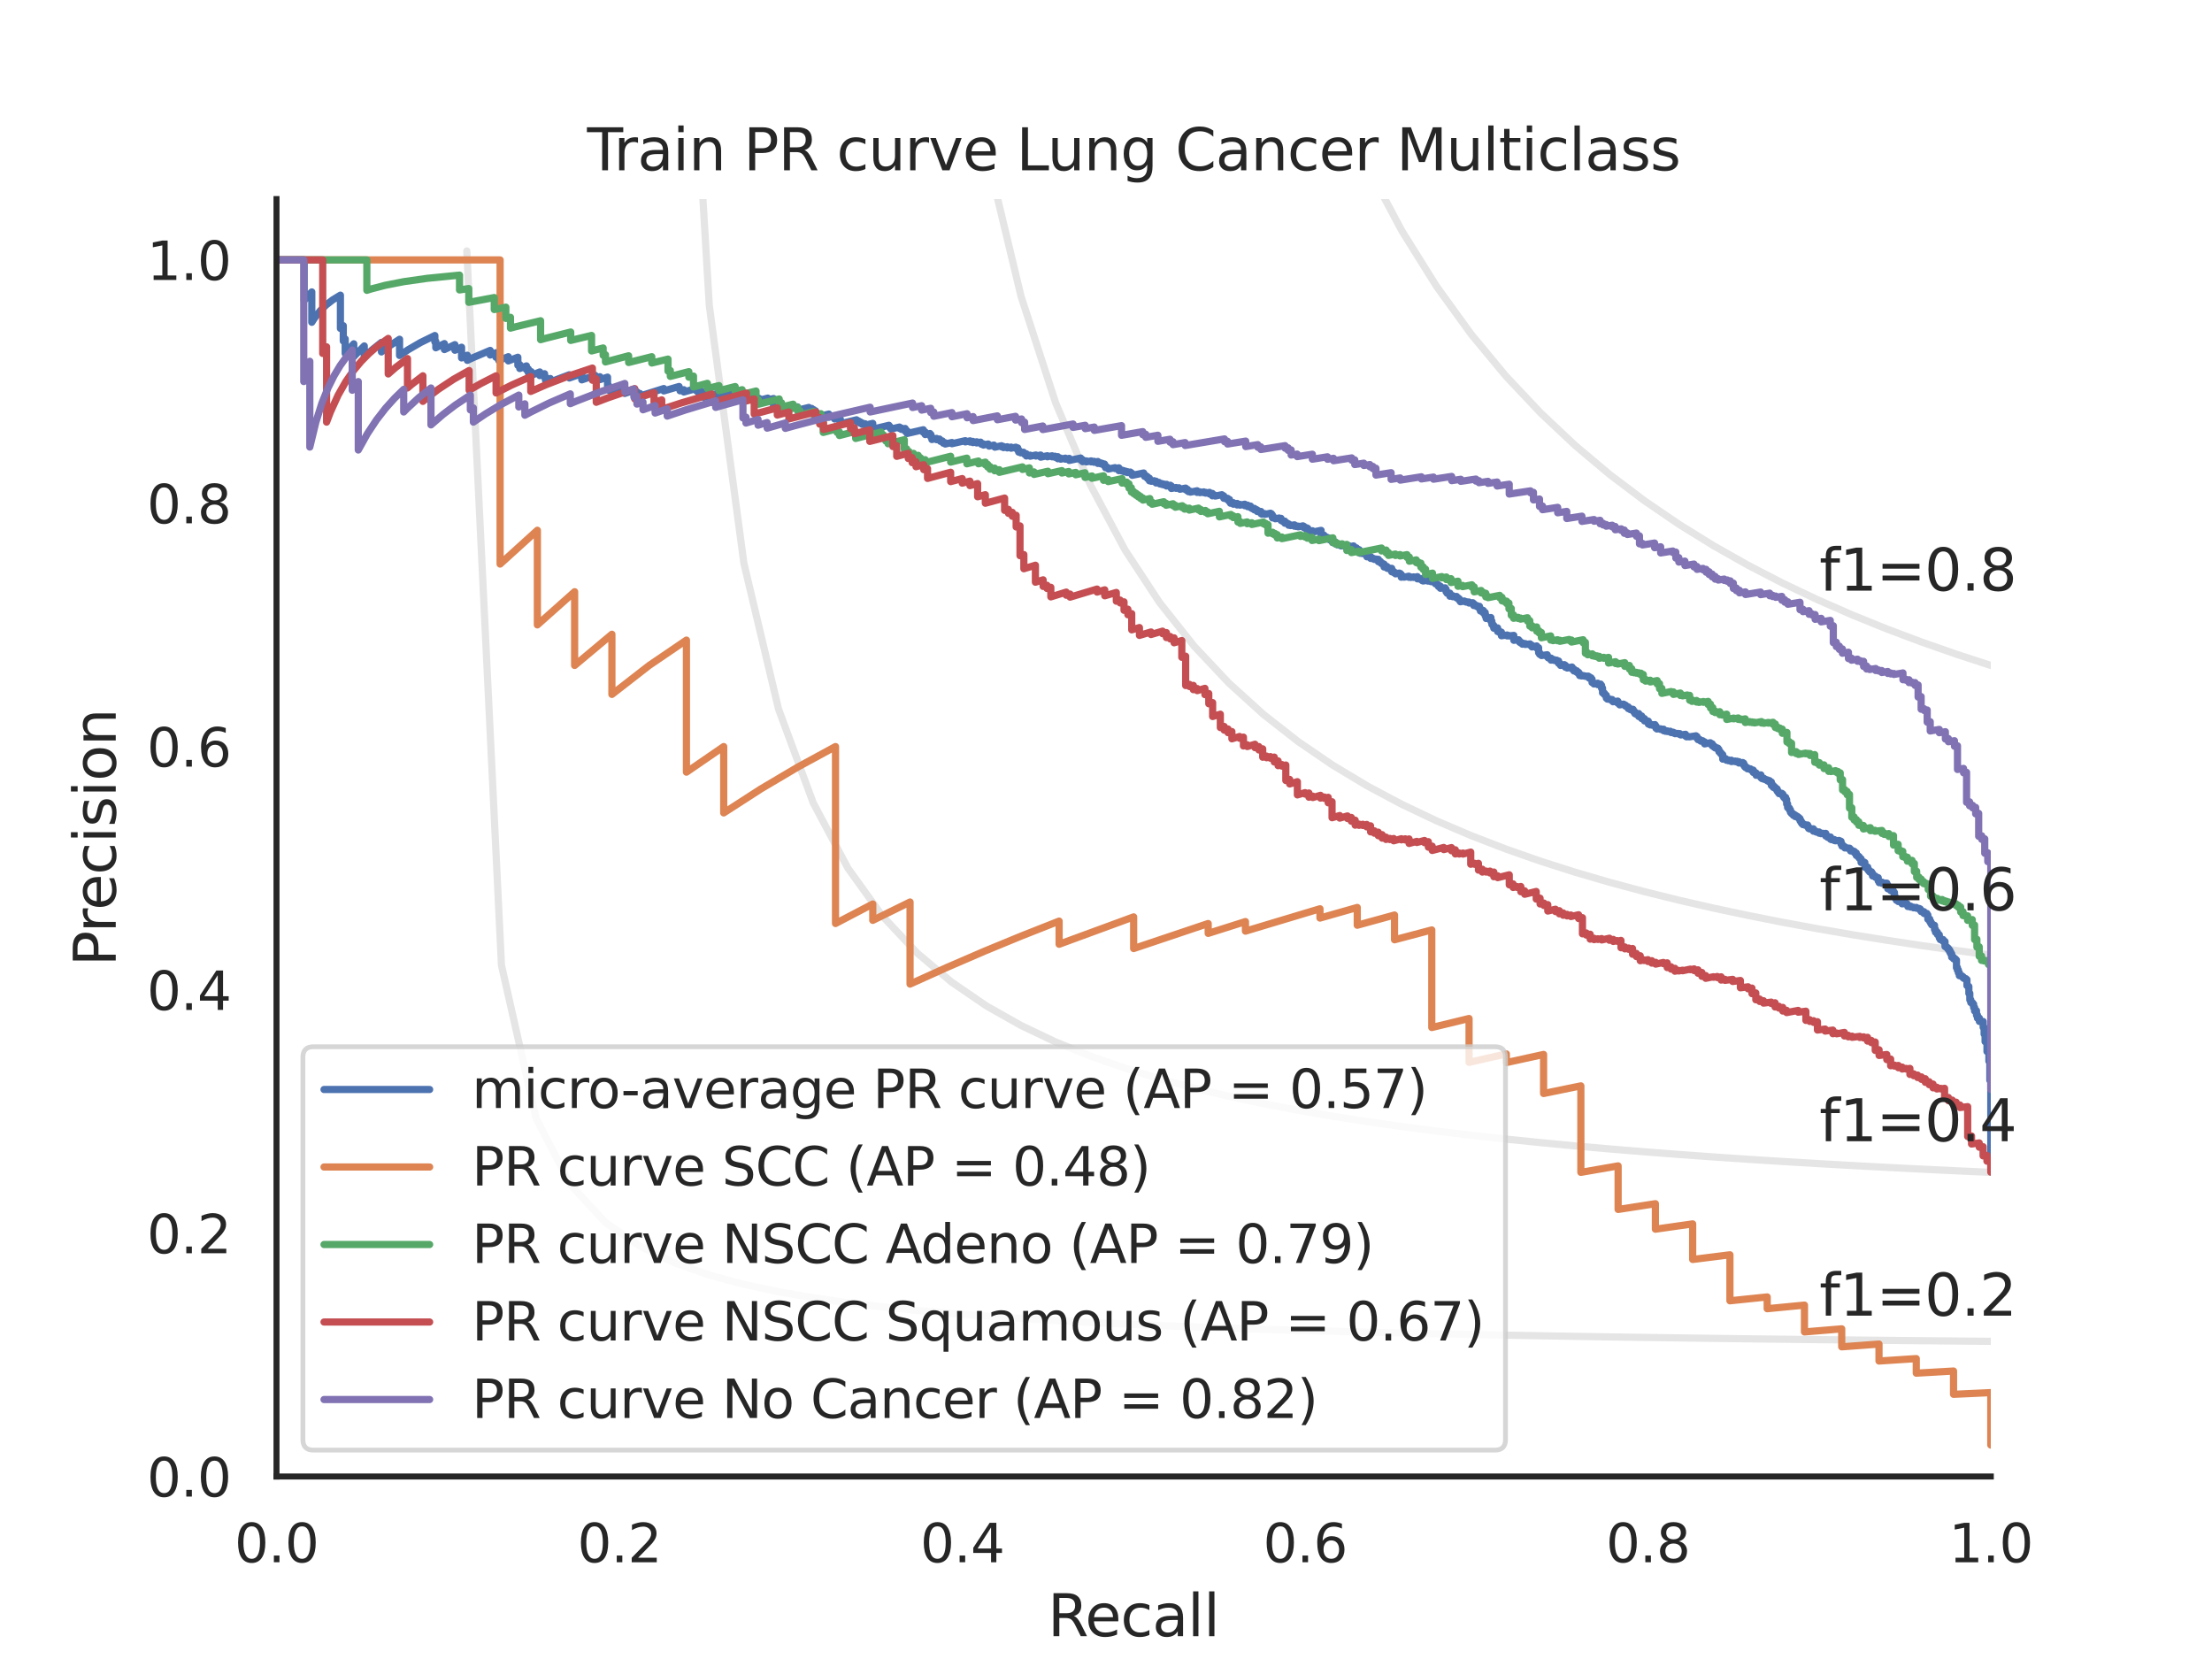 <?xml version="1.0" encoding="utf-8" standalone="no"?>
<!DOCTYPE svg PUBLIC "-//W3C//DTD SVG 1.1//EN"
  "http://www.w3.org/Graphics/SVG/1.1/DTD/svg11.dtd">
<svg xmlns:xlink="http://www.w3.org/1999/xlink" width="460.8pt" height="345.6pt" viewBox="0 0 460.8 345.6" xmlns="http://www.w3.org/2000/svg" version="1.1">
 <defs>
  <style type="text/css">*{stroke-linejoin: round; stroke-linecap: butt}</style>
 </defs>
 <g id="figure_1">
  <g id="patch_1">
   <path d="M 0 345.6 
L 460.8 345.6 
L 460.8 0 
L 0 0 
z
" style="fill: #ffffff"/>
  </g>
  <g id="axes_1">
   <g id="patch_2">
    <path d="M 57.6 307.584 
L 414.72 307.584 
L 414.72 41.472 
L 57.6 41.472 
z
" style="fill: #ffffff"/>
   </g>
   <g id="matplotlib.axis_1">
    <g id="xtick_1">
     <g id="text_1">
      <!-- 0.0 -->
      <g style="fill: #262626" transform="translate(48.853 325.442) scale(0.11 -0.11)">
       <defs>
        <path id="DejaVuSans-30" d="M 2034 4250 
Q 1547 4250 1301 3770 
Q 1056 3291 1056 2328 
Q 1056 1369 1301 889 
Q 1547 409 2034 409 
Q 2525 409 2770 889 
Q 3016 1369 3016 2328 
Q 3016 3291 2770 3770 
Q 2525 4250 2034 4250 
z
M 2034 4750 
Q 2819 4750 3233 4129 
Q 3647 3509 3647 2328 
Q 3647 1150 3233 529 
Q 2819 -91 2034 -91 
Q 1250 -91 836 529 
Q 422 1150 422 2328 
Q 422 3509 836 4129 
Q 1250 4750 2034 4750 
z
" transform="scale(0.016)"/>
        <path id="DejaVuSans-2e" d="M 684 794 
L 1344 794 
L 1344 0 
L 684 0 
L 684 794 
z
" transform="scale(0.016)"/>
       </defs>
       <use xlink:href="#DejaVuSans-30"/>
       <use xlink:href="#DejaVuSans-2e" x="63.623"/>
       <use xlink:href="#DejaVuSans-30" x="95.41"/>
      </g>
     </g>
    </g>
    <g id="xtick_2">
     <g id="text_2">
      <!-- 0.2 -->
      <g style="fill: #262626" transform="translate(120.277 325.442) scale(0.11 -0.11)">
       <defs>
        <path id="DejaVuSans-32" d="M 1228 531 
L 3431 531 
L 3431 0 
L 469 0 
L 469 531 
Q 828 903 1448 1529 
Q 2069 2156 2228 2338 
Q 2531 2678 2651 2914 
Q 2772 3150 2772 3378 
Q 2772 3750 2511 3984 
Q 2250 4219 1831 4219 
Q 1534 4219 1204 4116 
Q 875 4013 500 3803 
L 500 4441 
Q 881 4594 1212 4672 
Q 1544 4750 1819 4750 
Q 2544 4750 2975 4387 
Q 3406 4025 3406 3419 
Q 3406 3131 3298 2873 
Q 3191 2616 2906 2266 
Q 2828 2175 2409 1742 
Q 1991 1309 1228 531 
z
" transform="scale(0.016)"/>
       </defs>
       <use xlink:href="#DejaVuSans-30"/>
       <use xlink:href="#DejaVuSans-2e" x="63.623"/>
       <use xlink:href="#DejaVuSans-32" x="95.41"/>
      </g>
     </g>
    </g>
    <g id="xtick_3">
     <g id="text_3">
      <!-- 0.4 -->
      <g style="fill: #262626" transform="translate(191.701 325.442) scale(0.11 -0.11)">
       <defs>
        <path id="DejaVuSans-34" d="M 2419 4116 
L 825 1625 
L 2419 1625 
L 2419 4116 
z
M 2253 4666 
L 3047 4666 
L 3047 1625 
L 3713 1625 
L 3713 1100 
L 3047 1100 
L 3047 0 
L 2419 0 
L 2419 1100 
L 313 1100 
L 313 1709 
L 2253 4666 
z
" transform="scale(0.016)"/>
       </defs>
       <use xlink:href="#DejaVuSans-30"/>
       <use xlink:href="#DejaVuSans-2e" x="63.623"/>
       <use xlink:href="#DejaVuSans-34" x="95.41"/>
      </g>
     </g>
    </g>
    <g id="xtick_4">
     <g id="text_4">
      <!-- 0.6 -->
      <g style="fill: #262626" transform="translate(263.125 325.442) scale(0.11 -0.11)">
       <defs>
        <path id="DejaVuSans-36" d="M 2113 2584 
Q 1688 2584 1439 2293 
Q 1191 2003 1191 1497 
Q 1191 994 1439 701 
Q 1688 409 2113 409 
Q 2538 409 2786 701 
Q 3034 994 3034 1497 
Q 3034 2003 2786 2293 
Q 2538 2584 2113 2584 
z
M 3366 4563 
L 3366 3988 
Q 3128 4100 2886 4159 
Q 2644 4219 2406 4219 
Q 1781 4219 1451 3797 
Q 1122 3375 1075 2522 
Q 1259 2794 1537 2939 
Q 1816 3084 2150 3084 
Q 2853 3084 3261 2657 
Q 3669 2231 3669 1497 
Q 3669 778 3244 343 
Q 2819 -91 2113 -91 
Q 1303 -91 875 529 
Q 447 1150 447 2328 
Q 447 3434 972 4092 
Q 1497 4750 2381 4750 
Q 2619 4750 2861 4703 
Q 3103 4656 3366 4563 
z
" transform="scale(0.016)"/>
       </defs>
       <use xlink:href="#DejaVuSans-30"/>
       <use xlink:href="#DejaVuSans-2e" x="63.623"/>
       <use xlink:href="#DejaVuSans-36" x="95.41"/>
      </g>
     </g>
    </g>
    <g id="xtick_5">
     <g id="text_5">
      <!-- 0.8 -->
      <g style="fill: #262626" transform="translate(334.549 325.442) scale(0.11 -0.11)">
       <defs>
        <path id="DejaVuSans-38" d="M 2034 2216 
Q 1584 2216 1326 1975 
Q 1069 1734 1069 1313 
Q 1069 891 1326 650 
Q 1584 409 2034 409 
Q 2484 409 2743 651 
Q 3003 894 3003 1313 
Q 3003 1734 2745 1975 
Q 2488 2216 2034 2216 
z
M 1403 2484 
Q 997 2584 770 2862 
Q 544 3141 544 3541 
Q 544 4100 942 4425 
Q 1341 4750 2034 4750 
Q 2731 4750 3128 4425 
Q 3525 4100 3525 3541 
Q 3525 3141 3298 2862 
Q 3072 2584 2669 2484 
Q 3125 2378 3379 2068 
Q 3634 1759 3634 1313 
Q 3634 634 3220 271 
Q 2806 -91 2034 -91 
Q 1263 -91 848 271 
Q 434 634 434 1313 
Q 434 1759 690 2068 
Q 947 2378 1403 2484 
z
M 1172 3481 
Q 1172 3119 1398 2916 
Q 1625 2713 2034 2713 
Q 2441 2713 2670 2916 
Q 2900 3119 2900 3481 
Q 2900 3844 2670 4047 
Q 2441 4250 2034 4250 
Q 1625 4250 1398 4047 
Q 1172 3844 1172 3481 
z
" transform="scale(0.016)"/>
       </defs>
       <use xlink:href="#DejaVuSans-30"/>
       <use xlink:href="#DejaVuSans-2e" x="63.623"/>
       <use xlink:href="#DejaVuSans-38" x="95.41"/>
      </g>
     </g>
    </g>
    <g id="xtick_6">
     <g id="text_6">
      <!-- 1.0 -->
      <g style="fill: #262626" transform="translate(405.973 325.442) scale(0.11 -0.11)">
       <defs>
        <path id="DejaVuSans-31" d="M 794 531 
L 1825 531 
L 1825 4091 
L 703 3866 
L 703 4441 
L 1819 4666 
L 2450 4666 
L 2450 531 
L 3481 531 
L 3481 0 
L 794 0 
L 794 531 
z
" transform="scale(0.016)"/>
       </defs>
       <use xlink:href="#DejaVuSans-31"/>
       <use xlink:href="#DejaVuSans-2e" x="63.623"/>
       <use xlink:href="#DejaVuSans-30" x="95.41"/>
      </g>
     </g>
    </g>
    <g id="text_7">
     <!-- Recall -->
     <g style="fill: #262626" transform="translate(218.259 340.848) scale(0.12 -0.12)">
      <defs>
       <path id="DejaVuSans-52" d="M 2841 2188 
Q 3044 2119 3236 1894 
Q 3428 1669 3622 1275 
L 4263 0 
L 3584 0 
L 2988 1197 
Q 2756 1666 2539 1819 
Q 2322 1972 1947 1972 
L 1259 1972 
L 1259 0 
L 628 0 
L 628 4666 
L 2053 4666 
Q 2853 4666 3247 4331 
Q 3641 3997 3641 3322 
Q 3641 2881 3436 2590 
Q 3231 2300 2841 2188 
z
M 1259 4147 
L 1259 2491 
L 2053 2491 
Q 2509 2491 2742 2702 
Q 2975 2913 2975 3322 
Q 2975 3731 2742 3939 
Q 2509 4147 2053 4147 
L 1259 4147 
z
" transform="scale(0.016)"/>
       <path id="DejaVuSans-65" d="M 3597 1894 
L 3597 1613 
L 953 1613 
Q 991 1019 1311 708 
Q 1631 397 2203 397 
Q 2534 397 2845 478 
Q 3156 559 3463 722 
L 3463 178 
Q 3153 47 2828 -22 
Q 2503 -91 2169 -91 
Q 1331 -91 842 396 
Q 353 884 353 1716 
Q 353 2575 817 3079 
Q 1281 3584 2069 3584 
Q 2775 3584 3186 3129 
Q 3597 2675 3597 1894 
z
M 3022 2063 
Q 3016 2534 2758 2815 
Q 2500 3097 2075 3097 
Q 1594 3097 1305 2825 
Q 1016 2553 972 2059 
L 3022 2063 
z
" transform="scale(0.016)"/>
       <path id="DejaVuSans-63" d="M 3122 3366 
L 3122 2828 
Q 2878 2963 2633 3030 
Q 2388 3097 2138 3097 
Q 1578 3097 1268 2742 
Q 959 2388 959 1747 
Q 959 1106 1268 751 
Q 1578 397 2138 397 
Q 2388 397 2633 464 
Q 2878 531 3122 666 
L 3122 134 
Q 2881 22 2623 -34 
Q 2366 -91 2075 -91 
Q 1284 -91 818 406 
Q 353 903 353 1747 
Q 353 2603 823 3093 
Q 1294 3584 2113 3584 
Q 2378 3584 2631 3529 
Q 2884 3475 3122 3366 
z
" transform="scale(0.016)"/>
       <path id="DejaVuSans-61" d="M 2194 1759 
Q 1497 1759 1228 1600 
Q 959 1441 959 1056 
Q 959 750 1161 570 
Q 1363 391 1709 391 
Q 2188 391 2477 730 
Q 2766 1069 2766 1631 
L 2766 1759 
L 2194 1759 
z
M 3341 1997 
L 3341 0 
L 2766 0 
L 2766 531 
Q 2569 213 2275 61 
Q 1981 -91 1556 -91 
Q 1019 -91 701 211 
Q 384 513 384 1019 
Q 384 1609 779 1909 
Q 1175 2209 1959 2209 
L 2766 2209 
L 2766 2266 
Q 2766 2663 2505 2880 
Q 2244 3097 1772 3097 
Q 1472 3097 1187 3025 
Q 903 2953 641 2809 
L 641 3341 
Q 956 3463 1253 3523 
Q 1550 3584 1831 3584 
Q 2591 3584 2966 3190 
Q 3341 2797 3341 1997 
z
" transform="scale(0.016)"/>
       <path id="DejaVuSans-6c" d="M 603 4863 
L 1178 4863 
L 1178 0 
L 603 0 
L 603 4863 
z
" transform="scale(0.016)"/>
      </defs>
      <use xlink:href="#DejaVuSans-52"/>
      <use xlink:href="#DejaVuSans-65" x="64.982"/>
      <use xlink:href="#DejaVuSans-63" x="126.506"/>
      <use xlink:href="#DejaVuSans-61" x="181.486"/>
      <use xlink:href="#DejaVuSans-6c" x="242.766"/>
      <use xlink:href="#DejaVuSans-6c" x="270.549"/>
     </g>
    </g>
   </g>
   <g id="matplotlib.axis_2">
    <g id="ytick_1">
     <g id="text_8">
      <!-- 0.0 -->
      <g style="fill: #262626" transform="translate(30.607 311.763) scale(0.11 -0.11)">
       <use xlink:href="#DejaVuSans-30"/>
       <use xlink:href="#DejaVuSans-2e" x="63.623"/>
       <use xlink:href="#DejaVuSans-30" x="95.41"/>
      </g>
     </g>
    </g>
    <g id="ytick_2">
     <g id="text_9">
      <!-- 0.2 -->
      <g style="fill: #262626" transform="translate(30.607 261.075) scale(0.11 -0.11)">
       <use xlink:href="#DejaVuSans-30"/>
       <use xlink:href="#DejaVuSans-2e" x="63.623"/>
       <use xlink:href="#DejaVuSans-32" x="95.41"/>
      </g>
     </g>
    </g>
    <g id="ytick_3">
     <g id="text_10">
      <!-- 0.4 -->
      <g style="fill: #262626" transform="translate(30.607 210.387) scale(0.11 -0.11)">
       <use xlink:href="#DejaVuSans-30"/>
       <use xlink:href="#DejaVuSans-2e" x="63.623"/>
       <use xlink:href="#DejaVuSans-34" x="95.41"/>
      </g>
     </g>
    </g>
    <g id="ytick_4">
     <g id="text_11">
      <!-- 0.6 -->
      <g style="fill: #262626" transform="translate(30.607 159.699) scale(0.11 -0.11)">
       <use xlink:href="#DejaVuSans-30"/>
       <use xlink:href="#DejaVuSans-2e" x="63.623"/>
       <use xlink:href="#DejaVuSans-36" x="95.41"/>
      </g>
     </g>
    </g>
    <g id="ytick_5">
     <g id="text_12">
      <!-- 0.8 -->
      <g style="fill: #262626" transform="translate(30.607 109.011) scale(0.11 -0.11)">
       <use xlink:href="#DejaVuSans-30"/>
       <use xlink:href="#DejaVuSans-2e" x="63.623"/>
       <use xlink:href="#DejaVuSans-38" x="95.41"/>
      </g>
     </g>
    </g>
    <g id="ytick_6">
     <g id="text_13">
      <!-- 1.0 -->
      <g style="fill: #262626" transform="translate(30.607 58.323) scale(0.11 -0.11)">
       <use xlink:href="#DejaVuSans-31"/>
       <use xlink:href="#DejaVuSans-2e" x="63.623"/>
       <use xlink:href="#DejaVuSans-30" x="95.41"/>
      </g>
     </g>
    </g>
    <g id="text_14">
     <!-- Precision -->
     <g style="fill: #262626" transform="translate(24.111 201.296) rotate(-90) scale(0.12 -0.12)">
      <defs>
       <path id="DejaVuSans-50" d="M 1259 4147 
L 1259 2394 
L 2053 2394 
Q 2494 2394 2734 2622 
Q 2975 2850 2975 3272 
Q 2975 3691 2734 3919 
Q 2494 4147 2053 4147 
L 1259 4147 
z
M 628 4666 
L 2053 4666 
Q 2838 4666 3239 4311 
Q 3641 3956 3641 3272 
Q 3641 2581 3239 2228 
Q 2838 1875 2053 1875 
L 1259 1875 
L 1259 0 
L 628 0 
L 628 4666 
z
" transform="scale(0.016)"/>
       <path id="DejaVuSans-72" d="M 2631 2963 
Q 2534 3019 2420 3045 
Q 2306 3072 2169 3072 
Q 1681 3072 1420 2755 
Q 1159 2438 1159 1844 
L 1159 0 
L 581 0 
L 581 3500 
L 1159 3500 
L 1159 2956 
Q 1341 3275 1631 3429 
Q 1922 3584 2338 3584 
Q 2397 3584 2469 3576 
Q 2541 3569 2628 3553 
L 2631 2963 
z
" transform="scale(0.016)"/>
       <path id="DejaVuSans-69" d="M 603 3500 
L 1178 3500 
L 1178 0 
L 603 0 
L 603 3500 
z
M 603 4863 
L 1178 4863 
L 1178 4134 
L 603 4134 
L 603 4863 
z
" transform="scale(0.016)"/>
       <path id="DejaVuSans-73" d="M 2834 3397 
L 2834 2853 
Q 2591 2978 2328 3040 
Q 2066 3103 1784 3103 
Q 1356 3103 1142 2972 
Q 928 2841 928 2578 
Q 928 2378 1081 2264 
Q 1234 2150 1697 2047 
L 1894 2003 
Q 2506 1872 2764 1633 
Q 3022 1394 3022 966 
Q 3022 478 2636 193 
Q 2250 -91 1575 -91 
Q 1294 -91 989 -36 
Q 684 19 347 128 
L 347 722 
Q 666 556 975 473 
Q 1284 391 1588 391 
Q 1994 391 2212 530 
Q 2431 669 2431 922 
Q 2431 1156 2273 1281 
Q 2116 1406 1581 1522 
L 1381 1569 
Q 847 1681 609 1914 
Q 372 2147 372 2553 
Q 372 3047 722 3315 
Q 1072 3584 1716 3584 
Q 2034 3584 2315 3537 
Q 2597 3491 2834 3397 
z
" transform="scale(0.016)"/>
       <path id="DejaVuSans-6f" d="M 1959 3097 
Q 1497 3097 1228 2736 
Q 959 2375 959 1747 
Q 959 1119 1226 758 
Q 1494 397 1959 397 
Q 2419 397 2687 759 
Q 2956 1122 2956 1747 
Q 2956 2369 2687 2733 
Q 2419 3097 1959 3097 
z
M 1959 3584 
Q 2709 3584 3137 3096 
Q 3566 2609 3566 1747 
Q 3566 888 3137 398 
Q 2709 -91 1959 -91 
Q 1206 -91 779 398 
Q 353 888 353 1747 
Q 353 2609 779 3096 
Q 1206 3584 1959 3584 
z
" transform="scale(0.016)"/>
       <path id="DejaVuSans-6e" d="M 3513 2113 
L 3513 0 
L 2938 0 
L 2938 2094 
Q 2938 2591 2744 2837 
Q 2550 3084 2163 3084 
Q 1697 3084 1428 2787 
Q 1159 2491 1159 1978 
L 1159 0 
L 581 0 
L 581 3500 
L 1159 3500 
L 1159 2956 
Q 1366 3272 1645 3428 
Q 1925 3584 2291 3584 
Q 2894 3584 3203 3211 
Q 3513 2838 3513 2113 
z
" transform="scale(0.016)"/>
      </defs>
      <use xlink:href="#DejaVuSans-50"/>
      <use xlink:href="#DejaVuSans-72" x="58.553"/>
      <use xlink:href="#DejaVuSans-65" x="97.416"/>
      <use xlink:href="#DejaVuSans-63" x="158.939"/>
      <use xlink:href="#DejaVuSans-69" x="213.92"/>
      <use xlink:href="#DejaVuSans-73" x="241.703"/>
      <use xlink:href="#DejaVuSans-69" x="293.803"/>
      <use xlink:href="#DejaVuSans-6f" x="321.586"/>
      <use xlink:href="#DejaVuSans-6e" x="382.768"/>
     </g>
    </g>
   </g>
   <g id="line2d_1">
    <path d="M 97.248 52.267 
L 104.463 201.073 
L 111.678 232.96 
L 118.893 246.859 
L 126.109 254.643 
L 133.324 259.62 
L 140.539 263.076 
L 147.755 265.615 
L 154.97 267.561 
L 162.185 269.099 
L 169.4 270.345 
L 176.616 271.375 
L 183.831 272.241 
L 191.046 272.979 
L 198.262 273.616 
L 205.477 274.171 
L 212.692 274.658 
L 219.907 275.091 
L 227.123 275.476 
L 234.338 275.822 
L 241.553 276.135 
L 248.769 276.418 
L 255.984 276.676 
L 263.199 276.912 
L 270.414 277.129 
L 277.63 277.33 
L 284.845 277.515 
L 292.06 277.686 
L 299.275 277.846 
L 306.491 277.994 
L 313.706 278.133 
L 320.921 278.264 
L 328.137 278.386 
L 335.352 278.501 
L 342.567 278.609 
L 349.782 278.711 
L 356.998 278.808 
L 364.213 278.899 
L 371.428 278.986 
L 378.644 279.068 
L 385.859 279.146 
L 393.074 279.221 
L 400.289 279.292 
L 407.505 279.359 
L 414.72 279.424 
" clip-path="url(#p1522a00d67)" style="fill: none; stroke: #808080; stroke-opacity: 0.2; stroke-width: 1.5; stroke-linecap: round"/>
   </g>
   <g id="line2d_2">
    <path d="M 143.905 -1 
L 147.755 63.611 
L 154.97 117.362 
L 162.185 147.722 
L 169.4 167.231 
L 176.616 180.825 
L 183.831 190.84 
L 191.046 198.524 
L 198.262 204.607 
L 205.477 209.542 
L 212.692 213.626 
L 219.907 217.061 
L 227.123 219.991 
L 234.338 222.519 
L 241.553 224.724 
L 248.769 226.662 
L 255.984 228.38 
L 263.199 229.914 
L 270.414 231.291 
L 277.63 232.534 
L 284.845 233.662 
L 292.06 234.69 
L 299.275 235.631 
L 306.491 236.496 
L 313.706 237.293 
L 320.921 238.03 
L 328.137 238.714 
L 335.352 239.349 
L 342.567 239.942 
L 349.782 240.496 
L 356.998 241.015 
L 364.213 241.503 
L 371.428 241.961 
L 378.644 242.393 
L 385.859 242.8 
L 393.074 243.185 
L 400.289 243.55 
L 407.505 243.896 
L 414.72 244.224 
" clip-path="url(#p1522a00d67)" style="fill: none; stroke: #808080; stroke-opacity: 0.2; stroke-width: 1.5; stroke-linecap: round"/>
   </g>
   <g id="line2d_3">
    <path d="M 200.009 -1 
L 205.477 31.611 
L 212.692 61.693 
L 219.907 83.907 
L 227.123 100.983 
L 234.338 114.518 
L 241.553 125.511 
L 248.769 134.616 
L 255.984 142.281 
L 263.199 148.823 
L 270.414 154.471 
L 277.63 159.398 
L 284.845 163.732 
L 292.06 167.575 
L 299.275 171.006 
L 306.491 174.088 
L 313.706 176.871 
L 320.921 179.398 
L 328.137 181.701 
L 335.352 183.809 
L 342.567 185.746 
L 349.782 187.532 
L 356.998 189.184 
L 364.213 190.716 
L 371.428 192.142 
L 378.644 193.471 
L 385.859 194.714 
L 393.074 195.878 
L 400.289 196.971 
L 407.505 197.998 
L 414.72 198.967 
" clip-path="url(#p1522a00d67)" style="fill: none; stroke: #808080; stroke-opacity: 0.2; stroke-width: 1.5; stroke-linecap: round"/>
   </g>
   <g id="line2d_4">
    <path d="M 270.344 -1 
L 270.414 -0.768 
L 277.63 18.581 
L 284.845 34.622 
L 292.06 48.136 
L 299.275 59.676 
L 306.491 69.647 
L 313.706 78.346 
L 320.921 86.004 
L 328.137 92.796 
L 335.352 98.862 
L 342.567 104.312 
L 349.782 109.235 
L 356.998 113.705 
L 364.213 117.78 
L 371.428 121.512 
L 378.644 124.941 
L 385.859 128.104 
L 393.074 131.029 
L 400.289 133.744 
L 407.505 136.269 
L 414.72 138.624 
" clip-path="url(#p1522a00d67)" style="fill: none; stroke: #808080; stroke-opacity: 0.2; stroke-width: 1.5; stroke-linecap: round"/>
   </g>
   <g id="line2d_5">
    <path d="M 414.72 243.583 
L 414.72 225.018 
L 414.521 225.049 
L 414.521 224.945 
L 414.521 221.032 
L 414.323 221.063 
L 414.323 220.965 
L 414.323 219.026 
L 413.925 219.055 
L 413.925 218.986 
L 413.925 217.135 
L 413.726 217.167 
L 413.726 217.059 
L 413.726 216.969 
L 413.528 217.001 
L 413.528 216.892 
L 413.528 215.401 
L 413.329 215.433 
L 413.329 215.321 
L 413.329 213.988 
L 413.13 214.021 
L 413.13 213.925 
L 413.13 212.789 
L 412.534 212.809 
L 412.534 212.789 
L 412.534 212.75 
L 412.335 212.783 
L 412.335 212.684 
L 412.335 212.083 
L 411.938 212.109 
L 411.938 212.048 
L 411.938 211.459 
L 411.739 211.492 
L 411.739 211.39 
L 411.739 210.543 
L 411.342 210.61 
L 411.342 210.506 
L 411.342 209.854 
L 411.143 209.887 
L 411.143 209.781 
L 411.143 209.184 
L 410.944 209.218 
L 410.944 209.11 
L 410.944 208.916 
L 410.745 208.95 
L 410.745 208.842 
L 410.745 208.82 
L 410.547 208.854 
L 410.547 208.746 
L 410.547 208.266 
L 410.348 208.3 
L 410.348 208.19 
L 410.348 206.923 
L 410.149 206.957 
L 410.149 206.844 
L 410.149 205.494 
L 409.95 205.529 
L 409.95 205.436 
L 409.95 205.296 
L 409.752 205.331 
L 409.752 205.238 
L 409.752 204.058 
L 409.553 204.093 
L 409.553 203.997 
L 409.553 203.877 
L 409.156 203.851 
L 409.156 203.682 
L 408.957 203.717 
L 408.957 203.621 
L 408.957 203.476 
L 408.758 203.51 
L 408.758 203.414 
L 408.758 203.317 
L 408.361 203.289 
L 408.361 203.216 
L 408.162 203.251 
L 408.162 203.153 
L 408.162 202.614 
L 407.963 202.649 
L 407.963 202.55 
L 407.963 202.079 
L 407.764 202.114 
L 407.764 202.014 
L 407.764 201.563 
L 407.566 201.598 
L 407.566 201.497 
L 407.566 199.988 
L 407.367 200.023 
L 407.367 199.919 
L 407.367 199.763 
L 406.969 199.755 
L 406.969 199.729 
L 406.969 199.415 
L 406.572 199.407 
L 406.572 199.381 
L 406.572 198.692 
L 406.373 198.728 
L 406.373 198.621 
L 406.373 198.327 
L 406.175 198.362 
L 406.175 198.254 
L 406.175 197.931 
L 405.976 197.966 
L 405.976 197.858 
L 405.976 197.668 
L 405.777 197.704 
L 405.777 197.595 
L 405.777 197.431 
L 405.578 197.467 
L 405.578 197.357 
L 405.578 197.275 
L 405.38 197.311 
L 405.38 197.201 
L 405.38 197.146 
L 405.181 197.181 
L 405.181 197.071 
L 405.181 196.126 
L 404.783 196.114 
L 404.783 196.086 
L 404.783 195.72 
L 404.187 195.742 
L 404.187 195.373 
L 403.989 195.409 
L 403.989 195.323 
L 403.989 194.721 
L 403.79 194.757 
L 403.79 194.67 
L 403.79 194.641 
L 403.591 194.677 
L 403.591 194.591 
L 403.591 194.184 
L 403.194 194.198 
L 403.194 194.169 
L 403.194 193.611 
L 402.995 193.647 
L 402.995 193.559 
L 402.995 192.756 
L 402.597 192.739 
L 402.597 192.619 
L 402.399 192.655 
L 402.399 192.565 
L 402.399 192.293 
L 402.2 192.33 
L 402.2 192.239 
L 402.2 191.935 
L 402.001 191.972 
L 402.001 191.88 
L 402.001 191.452 
L 401.604 191.494 
L 401.604 191.432 
L 401.604 190.596 
L 401.405 190.632 
L 401.405 190.539 
L 401.405 190.288 
L 400.809 190.303 
L 400.809 189.925 
L 400.411 189.935 
L 400.411 189.903 
L 400.411 189.872 
L 400.213 189.908 
L 400.213 189.813 
L 400.213 189.59 
L 400.014 189.627 
L 400.014 189.531 
L 400.014 189.339 
L 399.815 189.376 
L 399.815 189.28 
L 399.815 189.248 
L 399.418 189.225 
L 399.418 189.161 
L 399.219 189.197 
L 399.219 189.101 
L 399.219 189.036 
L 398.623 189.114 
L 398.623 189.05 
L 398.623 188.985 
L 398.225 188.961 
L 398.225 188.929 
L 398.027 188.966 
L 398.027 188.868 
L 398.027 188.771 
L 397.43 188.849 
L 397.43 188.784 
L 397.43 188.457 
L 397.232 188.494 
L 397.232 188.396 
L 397.232 188.199 
L 396.238 188.285 
L 396.238 187.756 
L 395.443 187.804 
L 395.443 187.504 
L 395.046 187.545 
L 395.046 187.478 
L 395.046 187.141 
L 394.847 187.179 
L 394.847 187.078 
L 394.847 186.841 
L 394.648 186.844 
L 394.648 186.742 
L 394.648 185.921 
L 394.449 185.959 
L 394.449 185.855 
L 394.449 185.613 
L 394.251 185.651 
L 394.251 185.547 
L 394.251 185.443 
L 393.853 185.517 
L 393.853 185.413 
L 393.853 185.274 
L 393.654 185.311 
L 393.654 185.206 
L 393.654 185.066 
L 393.257 185.141 
L 393.257 185.036 
L 393.257 184.366 
L 393.058 184.403 
L 393.058 184.297 
L 393.058 183.976 
L 392.462 183.982 
L 392.462 183.946 
L 392.065 184.021 
L 392.065 183.914 
L 392.065 183.77 
L 391.468 183.883 
L 391.468 183.775 
L 391.468 183.486 
L 391.27 183.524 
L 391.27 183.415 
L 391.27 182.833 
L 390.872 182.835 
L 390.872 182.799 
L 390.872 182.725 
L 390.674 182.763 
L 390.674 182.653 
L 390.674 182.506 
L 390.276 182.471 
L 390.276 182.434 
L 390.077 182.472 
L 390.077 182.361 
L 390.077 181.916 
L 389.879 181.953 
L 389.879 181.842 
L 389.879 181.617 
L 389.481 181.656 
L 389.481 181.581 
L 389.481 181.393 
L 389.282 181.431 
L 389.282 181.318 
L 389.282 181.129 
L 389.084 181.167 
L 389.084 181.092 
L 389.084 180.636 
L 388.487 180.673 
L 388.487 179.673 
L 388.289 179.711 
L 388.289 179.634 
L 388.289 179.556 
L 387.693 179.67 
L 387.693 179.593 
L 387.693 178.888 
L 387.494 178.926 
L 387.494 178.848 
L 387.494 178.729 
L 387.295 178.768 
L 387.295 178.689 
L 387.295 178.451 
L 387.096 178.489 
L 387.096 178.41 
L 387.096 178.291 
L 386.898 178.329 
L 386.898 178.249 
L 386.898 178.169 
L 386.699 178.208 
L 386.699 178.128 
L 386.699 177.687 
L 386.5 177.725 
L 386.5 177.645 
L 386.5 177.605 
L 386.301 177.643 
L 386.301 177.562 
L 386.301 177.36 
L 386.103 177.399 
L 386.103 177.318 
L 386.103 177.277 
L 385.705 177.273 
L 385.705 177.232 
L 385.507 177.271 
L 385.507 177.189 
L 385.507 176.904 
L 385.308 176.942 
L 385.308 176.861 
L 385.308 176.697 
L 384.91 176.692 
L 384.91 176.651 
L 384.513 176.645 
L 384.513 176.604 
L 384.314 176.643 
L 384.314 176.56 
L 384.314 176.395 
L 384.115 176.434 
L 384.115 176.351 
L 384.115 176.268 
L 383.718 176.263 
L 383.718 175.805 
L 383.519 175.843 
L 383.519 175.76 
L 383.519 175.256 
L 383.32 175.295 
L 383.32 175.21 
L 383.32 175.168 
L 383.122 175.207 
L 383.122 175.122 
L 383.122 175.08 
L 382.327 175.15 
L 382.327 175.065 
L 382.128 175.104 
L 382.128 175.019 
L 382.128 174.892 
L 381.532 174.923 
L 381.532 174.795 
L 381.333 174.834 
L 381.333 174.748 
L 381.333 174.362 
L 380.737 174.436 
L 380.737 174.393 
L 380.737 174.177 
L 380.339 174.169 
L 380.339 173.604 
L 379.743 173.677 
L 379.743 173.633 
L 379.743 173.59 
L 379.346 173.668 
L 379.346 173.58 
L 379.346 173.537 
L 378.948 173.571 
L 378.948 173.527 
L 378.948 173.307 
L 378.352 173.336 
L 378.352 173.204 
L 378.153 173.243 
L 378.153 173.155 
L 378.153 173.066 
L 377.756 173.145 
L 377.756 173.056 
L 377.756 172.656 
L 377.16 172.684 
L 377.16 172.64 
L 376.961 172.679 
L 376.961 172.59 
L 376.961 172.545 
L 376.762 172.584 
L 376.762 172.495 
L 376.762 172.225 
L 376.564 172.264 
L 376.564 172.174 
L 376.564 171.858 
L 375.967 171.885 
L 375.967 171.749 
L 375.57 171.782 
L 375.57 171.737 
L 375.57 171.554 
L 375.371 171.594 
L 375.371 171.503 
L 375.371 171.274 
L 375.172 171.313 
L 375.172 171.221 
L 375.172 170.945 
L 374.974 170.985 
L 374.974 170.892 
L 374.974 170.522 
L 374.775 170.562 
L 374.775 170.469 
L 374.775 170.329 
L 374.576 170.369 
L 374.576 170.275 
L 374.576 170.182 
L 374.378 170.221 
L 374.378 170.128 
L 374.378 170.034 
L 373.98 170.113 
L 373.98 170.02 
L 373.98 169.785 
L 373.583 169.864 
L 373.583 169.769 
L 373.583 169.533 
L 373.384 169.573 
L 373.384 169.478 
L 373.384 169.431 
L 373.185 169.471 
L 373.185 169.376 
L 373.185 169.186 
L 372.986 169.225 
L 372.986 169.13 
L 372.986 168.7 
L 372.788 168.739 
L 372.788 168.643 
L 372.788 168.354 
L 372.589 168.394 
L 372.589 168.297 
L 372.589 168.201 
L 372.39 168.24 
L 372.39 168.144 
L 372.39 167.462 
L 372.192 167.502 
L 372.192 167.404 
L 372.192 166.566 
L 371.993 166.606 
L 371.993 166.507 
L 371.993 166.108 
L 371.595 166.137 
L 371.595 166.087 
L 371.595 165.787 
L 371.397 165.826 
L 371.397 165.726 
L 371.397 165.424 
L 371.198 165.463 
L 371.198 165.362 
L 371.198 165.261 
L 370.602 165.329 
L 370.602 165.278 
L 370.602 165.024 
L 370.403 165.064 
L 370.403 164.962 
L 370.403 164.757 
L 370.204 164.797 
L 370.204 164.695 
L 370.204 164.335 
L 370.005 164.375 
L 370.005 164.272 
L 370.005 164.22 
L 369.807 164.26 
L 369.807 164.157 
L 369.807 164.002 
L 369.409 164.029 
L 369.409 163.977 
L 369.409 163.613 
L 369.012 163.64 
L 369.012 163.588 
L 369.012 162.906 
L 368.614 162.933 
L 368.614 162.88 
L 368.614 162.616 
L 368.217 162.695 
L 368.217 162.589 
L 368.217 162.483 
L 367.819 162.456 
L 367.819 162.349 
L 367.422 162.322 
L 367.422 162.108 
L 367.025 162.188 
L 367.025 162.08 
L 367.025 161.973 
L 366.826 162.013 
L 366.826 161.905 
L 366.826 161.419 
L 365.832 161.51 
L 365.832 161.02 
L 365.633 161.06 
L 365.633 160.95 
L 365.633 160.895 
L 365.236 160.92 
L 365.236 160.866 
L 365.236 160.425 
L 364.838 160.45 
L 364.838 160.395 
L 364.838 160.284 
L 364.64 160.324 
L 364.64 160.213 
L 364.64 160.157 
L 364.044 160.166 
L 364.044 159.943 
L 363.646 159.912 
L 363.646 159.688 
L 363.447 159.728 
L 363.447 159.616 
L 363.447 159.391 
L 363.249 159.431 
L 363.249 159.318 
L 363.249 158.979 
L 363.05 159.019 
L 363.05 158.962 
L 363.05 158.849 
L 362.255 158.952 
L 362.255 158.667 
L 361.857 158.748 
L 361.857 158.69 
L 361.857 158.576 
L 361.46 158.656 
L 361.46 158.599 
L 361.46 158.542 
L 360.665 158.645 
L 360.665 158.358 
L 360.069 158.479 
L 360.069 158.421 
L 360.069 158.305 
L 359.671 158.386 
L 359.671 158.328 
L 359.671 158.213 
L 359.473 158.253 
L 359.473 158.195 
L 359.473 158.021 
L 358.877 158.142 
L 358.877 158.084 
L 358.877 157.206 
L 358.678 157.247 
L 358.678 157.188 
L 358.678 157.011 
L 358.479 157.051 
L 358.479 156.992 
L 358.479 156.755 
L 358.28 156.796 
L 358.28 156.736 
L 358.28 156.558 
L 358.082 156.598 
L 358.082 156.539 
L 358.082 156.121 
L 357.883 156.161 
L 357.883 156.101 
L 357.883 155.861 
L 357.684 155.902 
L 357.684 155.842 
L 357.684 155.781 
L 357.287 155.802 
L 357.287 155.621 
L 357.088 155.661 
L 357.088 155.601 
L 357.088 155.419 
L 356.889 155.459 
L 356.889 155.399 
L 356.889 155.338 
L 356.69 155.378 
L 356.69 155.318 
L 356.69 154.952 
L 356.293 154.972 
L 356.293 154.727 
L 355.101 154.969 
L 355.101 154.908 
L 355.101 154.539 
L 354.902 154.579 
L 354.902 154.517 
L 354.902 154.455 
L 354.703 154.496 
L 354.703 154.434 
L 354.703 154.31 
L 354.306 154.391 
L 354.306 154.329 
L 354.306 154.205 
L 354.107 154.246 
L 354.107 154.183 
L 354.107 154.059 
L 353.71 154.078 
L 353.71 153.765 
L 353.511 153.806 
L 353.511 153.743 
L 353.511 153.429 
L 353.312 153.469 
L 353.312 153.406 
L 353.312 153.28 
L 351.921 153.502 
L 351.921 153.438 
L 351.325 153.497 
L 351.325 153.307 
L 351.126 153.348 
L 351.126 153.284 
L 351.126 152.966 
L 350.132 153.106 
L 350.132 152.978 
L 349.934 153.019 
L 349.934 152.955 
L 349.934 152.827 
L 349.536 152.844 
L 349.536 152.78 
L 348.94 152.839 
L 348.94 152.71 
L 348.741 152.751 
L 348.741 152.686 
L 348.741 152.622 
L 348.543 152.663 
L 348.543 152.598 
L 348.543 152.533 
L 348.145 152.616 
L 348.145 152.551 
L 348.145 152.486 
L 347.946 152.527 
L 347.946 152.462 
L 347.946 152.332 
L 347.35 152.391 
L 347.35 152.26 
L 346.953 152.343 
L 346.953 152.277 
L 346.953 152.212 
L 346.555 152.229 
L 346.555 151.901 
L 345.959 151.959 
L 345.959 151.827 
L 345.562 151.844 
L 345.562 151.778 
L 345.164 151.861 
L 345.164 151.795 
L 345.164 151.662 
L 344.965 151.704 
L 344.965 151.638 
L 344.965 151.238 
L 344.767 151.28 
L 344.767 151.213 
L 344.767 150.946 
L 344.17 151.07 
L 344.17 151.003 
L 344.17 150.936 
L 343.773 151.019 
L 343.773 150.952 
L 343.773 150.884 
L 343.574 150.926 
L 343.574 150.859 
L 343.574 150.791 
L 343.375 150.833 
L 343.375 150.765 
L 343.375 150.224 
L 342.978 150.239 
L 342.978 150.102 
L 342.581 150.186 
L 342.581 150.117 
L 342.581 149.707 
L 342.382 149.748 
L 342.382 149.68 
L 342.382 149.611 
L 341.984 149.694 
L 341.984 149.626 
L 341.984 149.142 
L 341.388 149.267 
L 341.388 149.198 
L 341.388 148.641 
L 340.792 148.766 
L 340.792 148.696 
L 340.792 148.626 
L 340.593 148.668 
L 340.593 148.598 
L 340.593 148.317 
L 340.395 148.359 
L 340.395 148.288 
L 340.395 148.077 
L 340.196 148.119 
L 340.196 148.048 
L 340.196 147.765 
L 339.6 147.819 
L 339.6 147.606 
L 339.202 147.618 
L 339.202 147.261 
L 339.003 147.302 
L 339.003 147.231 
L 339.003 147.159 
L 338.805 147.2 
L 338.805 147.129 
L 338.805 147.057 
L 338.606 147.098 
L 338.606 147.027 
L 338.606 146.883 
L 338.407 146.924 
L 338.407 146.852 
L 338.407 146.78 
L 338.208 146.822 
L 338.208 146.749 
L 338.208 146.677 
L 337.414 146.844 
L 337.414 146.771 
L 337.414 146.554 
L 337.215 146.595 
L 337.215 146.523 
L 337.215 146.45 
L 337.016 146.491 
L 337.016 146.419 
L 337.016 146.053 
L 336.022 146.189 
L 336.022 145.968 
L 335.824 146.01 
L 335.824 145.937 
L 335.824 145.715 
L 335.426 145.725 
L 335.426 145.651 
L 335.029 145.661 
L 335.029 145.587 
L 334.83 145.629 
L 334.83 145.554 
L 334.83 145.406 
L 334.631 145.448 
L 334.631 145.373 
L 334.631 144.85 
L 334.433 144.892 
L 334.433 144.817 
L 334.433 144.667 
L 334.234 144.708 
L 334.234 144.633 
L 334.234 144.407 
L 334.035 144.449 
L 334.035 144.373 
L 334.035 144.298 
L 333.836 144.34 
L 333.836 144.264 
L 333.836 143.35 
L 333.638 143.392 
L 333.638 143.315 
L 333.638 142.777 
L 333.439 142.818 
L 333.439 142.741 
L 333.439 142.509 
L 332.843 142.634 
L 332.843 142.556 
L 332.843 142.323 
L 332.048 142.489 
L 332.048 142.411 
L 332.048 142.255 
L 331.849 142.297 
L 331.849 142.219 
L 331.849 142.141 
L 331.65 142.182 
L 331.65 142.104 
L 331.65 141.475 
L 331.452 141.516 
L 331.452 141.437 
L 331.452 141.2 
L 331.054 141.283 
L 331.054 141.204 
L 331.054 140.965 
L 330.855 141.007 
L 330.855 140.927 
L 330.855 140.847 
L 330.259 140.892 
L 330.259 140.812 
L 329.862 140.815 
L 329.862 140.735 
L 329.464 140.818 
L 329.464 140.738 
L 329.464 140.658 
L 329.067 140.741 
L 329.067 140.661 
L 329.067 140.338 
L 328.868 140.38 
L 328.868 140.299 
L 328.868 140.056 
L 328.471 140.058 
L 328.471 139.732 
L 327.874 139.776 
L 327.874 139.366 
L 327.477 139.367 
L 327.477 138.955 
L 326.483 139.163 
L 326.483 139.081 
L 326.483 138.915 
L 326.086 138.998 
L 326.086 138.915 
L 326.086 138.582 
L 325.887 138.624 
L 325.887 138.541 
L 325.887 138.457 
L 325.092 138.624 
L 325.092 138.54 
L 325.092 138.289 
L 324.893 138.33 
L 324.893 138.246 
L 324.893 138.162 
L 324.695 138.204 
L 324.695 138.12 
L 324.695 137.697 
L 324.297 137.78 
L 324.297 137.696 
L 324.297 137.526 
L 323.701 137.566 
L 323.701 137.395 
L 323.105 137.521 
L 323.105 137.435 
L 323.105 137.093 
L 322.707 137.09 
L 322.707 137.004 
L 322.509 137.046 
L 322.509 136.96 
L 322.509 136.787 
L 322.31 136.829 
L 322.31 136.743 
L 322.31 136.396 
L 321.118 136.56 
L 321.118 136.386 
L 320.919 136.428 
L 320.919 136.341 
L 320.919 136.253 
L 320.72 136.295 
L 320.72 136.208 
L 320.72 135.945 
L 320.521 135.987 
L 320.521 135.899 
L 320.521 134.926 
L 320.124 135.01 
L 320.124 134.921 
L 320.124 134.564 
L 319.13 134.772 
L 319.13 134.682 
L 319.13 134.413 
L 318.733 134.407 
L 318.733 134.136 
L 317.739 134.254 
L 317.739 134.073 
L 317.143 134.199 
L 317.143 134.108 
L 317.143 133.926 
L 316.746 133.918 
L 316.746 133.736 
L 316.547 133.778 
L 316.547 133.686 
L 316.547 133.503 
L 316.348 133.545 
L 316.348 133.453 
L 316.348 133.269 
L 315.354 133.386 
L 315.354 132.365 
L 314.361 132.48 
L 314.361 132.386 
L 313.963 132.47 
L 313.963 132.376 
L 313.963 132.282 
L 312.771 132.44 
L 312.771 131.683 
L 312.373 131.767 
L 312.373 131.672 
L 312.373 131.481 
L 311.976 131.565 
L 311.976 131.469 
L 311.976 130.798 
L 311.181 130.868 
L 311.181 130.287 
L 310.982 130.329 
L 310.982 130.232 
L 310.982 130.037 
L 310.784 130.078 
L 310.784 129.981 
L 310.784 129.393 
L 310.585 129.434 
L 310.585 129.336 
L 310.585 128.644 
L 309.591 128.851 
L 309.591 128.752 
L 309.591 128.253 
L 309.392 128.294 
L 309.392 128.194 
L 309.392 127.59 
L 308.995 127.673 
L 308.995 127.572 
L 308.995 127.167 
L 308.399 127.29 
L 308.399 127.188 
L 308.399 126.781 
L 308.2 126.822 
L 308.2 126.719 
L 308.2 126.309 
L 307.604 126.329 
L 307.604 126.123 
L 307.008 126.142 
L 307.008 125.727 
L 306.809 125.768 
L 306.809 125.664 
L 306.809 125.56 
L 306.014 125.62 
L 306.014 125.41 
L 305.418 125.429 
L 305.418 125.324 
L 305.02 125.3 
L 305.02 125.195 
L 304.225 125.36 
L 304.225 125.254 
L 304.225 125.042 
L 304.027 125.084 
L 304.027 124.978 
L 304.027 124.765 
L 303.828 124.806 
L 303.828 124.7 
L 303.828 124.593 
L 303.431 124.569 
L 303.431 124.248 
L 302.636 124.305 
L 302.636 124.089 
L 302.039 124.213 
L 302.039 124.105 
L 302.039 123.563 
L 301.443 123.578 
L 301.443 123.25 
L 301.244 123.291 
L 301.244 123.182 
L 301.244 122.743 
L 301.046 122.784 
L 301.046 122.674 
L 301.046 122.453 
L 300.052 122.547 
L 300.052 122.103 
L 299.655 122.185 
L 299.655 122.073 
L 299.655 121.85 
L 299.456 121.891 
L 299.456 121.779 
L 299.456 121.667 
L 299.058 121.636 
L 299.058 121.411 
L 298.86 121.452 
L 298.86 121.339 
L 298.86 121.114 
L 298.065 121.163 
L 298.065 121.05 
L 297.866 121.09 
L 297.866 120.977 
L 297.469 121.058 
L 297.469 120.945 
L 297.27 120.985 
L 297.27 120.871 
L 296.475 121.035 
L 296.475 120.92 
L 296.276 120.961 
L 296.276 120.618 
L 296.077 120.658 
L 296.077 120.543 
L 295.68 120.625 
L 295.68 120.51 
L 295.283 120.592 
L 295.283 120.129 
L 294.488 120.293 
L 294.488 120.177 
L 293.891 120.3 
L 293.891 120.183 
L 293.494 120.266 
L 293.494 120.032 
L 292.5 120.238 
L 292.5 120.121 
L 291.904 120.245 
L 291.904 119.656 
L 291.705 119.697 
L 291.705 119.46 
L 291.507 119.501 
L 291.507 119.383 
L 290.712 119.548 
L 290.712 119.31 
L 290.513 119.351 
L 290.513 119.232 
L 290.314 119.273 
L 290.314 119.034 
L 289.917 119.116 
L 289.917 118.394 
L 289.519 118.476 
L 289.519 118.355 
L 289.122 118.438 
L 289.122 118.316 
L 288.923 118.357 
L 288.923 117.993 
L 288.327 118.116 
L 288.327 117.504 
L 288.128 117.545 
L 288.128 117.422 
L 287.929 117.463 
L 287.929 117.34 
L 287.731 117.381 
L 287.731 117.134 
L 287.532 117.175 
L 287.532 116.927 
L 287.135 117.009 
L 287.135 116.511 
L 286.737 116.593 
L 286.737 116.468 
L 286.34 116.55 
L 286.34 116.424 
L 286.141 116.465 
L 286.141 116.34 
L 285.942 116.381 
L 285.942 116.255 
L 285.545 116.337 
L 285.545 115.959 
L 285.147 116.04 
L 285.147 115.914 
L 284.75 115.995 
L 284.75 115.615 
L 284.551 115.655 
L 284.551 115.273 
L 284.352 115.313 
L 284.352 115.185 
L 283.756 115.308 
L 283.756 115.179 
L 283.359 115.261 
L 283.359 114.875 
L 283.16 114.915 
L 283.16 114.527 
L 282.961 114.568 
L 282.961 114.438 
L 282.564 114.519 
L 282.564 114.129 
L 282.166 114.21 
L 282.166 113.948 
L 281.968 113.989 
L 281.968 113.726 
L 281.173 113.888 
L 281.173 113.757 
L 280.974 113.797 
L 280.974 113.665 
L 280.378 113.787 
L 280.378 113.655 
L 279.98 113.736 
L 279.98 113.604 
L 279.384 113.726 
L 279.384 113.593 
L 279.185 113.634 
L 279.185 113.367 
L 278.589 113.489 
L 278.589 113.356 
L 278.39 113.397 
L 278.39 113.263 
L 278.192 113.303 
L 278.192 112.9 
L 277.595 113.022 
L 277.595 112.617 
L 277.397 112.657 
L 277.397 112.522 
L 277.198 112.562 
L 277.198 112.426 
L 276.999 112.467 
L 276.999 112.195 
L 276.801 112.235 
L 276.801 112.098 
L 276.602 112.139 
L 276.602 112.002 
L 276.403 112.043 
L 276.403 111.906 
L 276.006 111.987 
L 276.006 111.712 
L 275.807 111.752 
L 275.807 111.476 
L 275.409 111.557 
L 275.409 111.419 
L 275.211 111.459 
L 275.211 110.484 
L 273.422 110.846 
L 273.422 110.565 
L 272.428 110.767 
L 272.428 110.058 
L 272.23 110.098 
L 272.23 109.956 
L 271.832 110.036 
L 271.832 109.893 
L 271.634 109.934 
L 271.634 109.647 
L 271.435 109.687 
L 271.435 109.544 
L 270.441 109.746 
L 270.441 109.601 
L 270.044 109.682 
L 270.044 109.538 
L 269.646 109.619 
L 269.646 109.329 
L 268.851 109.491 
L 268.851 109.345 
L 268.454 109.426 
L 268.454 109.134 
L 268.255 109.175 
L 268.255 109.028 
L 268.056 109.068 
L 268.056 108.922 
L 267.659 109.003 
L 267.659 108.56 
L 267.261 108.641 
L 267.261 108.493 
L 267.063 108.534 
L 267.063 108.385 
L 266.864 108.426 
L 266.864 107.979 
L 266.467 108.059 
L 266.467 107.91 
L 265.672 108.071 
L 265.672 107.921 
L 265.473 107.962 
L 265.473 107.811 
L 265.075 107.892 
L 265.075 107.288 
L 264.877 107.328 
L 264.877 107.024 
L 264.678 107.064 
L 264.678 106.912 
L 263.486 107.154 
L 263.486 107 
L 262.889 107.122 
L 262.889 106.968 
L 262.691 107.009 
L 262.691 106.546 
L 262.293 106.627 
L 262.293 106.472 
L 261.896 106.553 
L 261.896 106.242 
L 261.697 106.282 
L 261.697 106.127 
L 261.299 106.207 
L 261.299 105.895 
L 260.902 105.975 
L 260.902 105.818 
L 260.703 105.858 
L 260.703 105.701 
L 260.505 105.741 
L 260.505 105.426 
L 259.908 105.546 
L 259.908 105.23 
L 259.312 105.35 
L 259.312 105.032 
L 258.319 105.233 
L 258.319 105.073 
L 257.722 105.194 
L 257.722 104.872 
L 256.927 105.034 
L 256.927 104.711 
L 256.331 104.832 
L 256.331 104.507 
L 256.132 104.547 
L 256.132 104.058 
L 255.735 104.138 
L 255.735 103.81 
L 255.338 103.89 
L 255.338 103.726 
L 254.94 103.806 
L 254.94 103.31 
L 254.741 103.35 
L 254.741 103.184 
L 254.543 103.224 
L 254.543 103.057 
L 253.152 103.338 
L 253.152 103.17 
L 252.555 103.291 
L 252.555 102.786 
L 251.959 102.907 
L 251.959 102.568 
L 251.164 102.729 
L 251.164 102.559 
L 250.767 102.639 
L 250.767 102.469 
L 249.972 102.63 
L 249.972 102.459 
L 249.376 102.58 
L 249.376 102.236 
L 247.985 102.52 
L 247.985 102.347 
L 247.587 102.429 
L 247.587 102.255 
L 247.388 102.295 
L 247.388 101.947 
L 246.991 102.028 
L 246.991 101.678 
L 245.798 101.922 
L 245.798 101.746 
L 245.6 101.786 
L 245.6 101.61 
L 245.004 101.732 
L 245.004 101.555 
L 244.01 101.76 
L 244.01 101.224 
L 243.811 101.265 
L 243.811 101.085 
L 243.016 101.249 
L 243.016 100.889 
L 242.42 101.012 
L 242.42 100.83 
L 242.023 100.912 
L 242.023 100.731 
L 241.625 100.813 
L 241.625 100.63 
L 241.426 100.671 
L 241.426 100.489 
L 240.83 100.612 
L 240.83 100.244 
L 240.433 100.326 
L 240.433 100.142 
L 239.837 100.265 
L 239.837 100.08 
L 239.439 100.162 
L 239.439 99.604 
L 239.042 99.686 
L 239.042 99.312 
L 238.843 99.352 
L 238.843 99.164 
L 238.445 99.246 
L 238.445 98.869 
L 238.247 98.909 
L 238.247 98.53 
L 235.862 99.019 
L 235.862 98.636 
L 235.663 98.677 
L 235.663 98.484 
L 235.464 98.525 
L 235.464 98.332 
L 234.868 98.455 
L 234.868 98.261 
L 234.471 98.343 
L 234.471 98.149 
L 234.073 98.231 
L 234.073 98.036 
L 233.676 98.118 
L 233.676 97.922 
L 233.08 98.045 
L 233.08 97.455 
L 232.285 97.618 
L 232.285 97.42 
L 230.894 97.708 
L 230.894 97.508 
L 230.695 97.55 
L 230.695 97.349 
L 230.297 97.432 
L 230.297 97.03 
L 230.099 97.071 
L 230.099 96.667 
L 229.701 96.749 
L 229.701 96.546 
L 229.304 96.628 
L 229.304 96.425 
L 228.708 96.547 
L 228.708 96.138 
L 227.913 96.302 
L 227.913 96.096 
L 227.316 96.219 
L 227.316 96.012 
L 226.323 96.218 
L 226.323 96.01 
L 225.528 96.176 
L 225.528 95.757 
L 225.13 95.84 
L 225.13 95.419 
L 222.746 95.917 
L 222.746 95.491 
L 221.951 95.658 
L 221.951 95.443 
L 220.957 95.654 
L 220.957 95.438 
L 220.361 95.564 
L 220.361 95.13 
L 219.765 95.256 
L 219.765 95.038 
L 219.168 95.165 
L 219.168 94.945 
L 218.175 95.157 
L 218.175 94.937 
L 216.784 95.235 
L 216.784 94.79 
L 215.79 95.004 
L 215.79 94.78 
L 214.598 95.039 
L 214.598 94.813 
L 213.803 94.987 
L 213.803 94.532 
L 213.405 94.618 
L 213.405 94.39 
L 213.207 94.433 
L 213.207 94.204 
L 212.61 94.334 
L 212.61 94.103 
L 212.213 94.19 
L 212.213 93.727 
L 212.014 93.77 
L 212.014 93.304 
L 211.617 93.39 
L 211.617 93.156 
L 210.623 93.37 
L 210.623 93.135 
L 209.828 93.307 
L 209.828 93.07 
L 209.033 93.243 
L 209.033 93.005 
L 208.636 93.091 
L 208.636 92.852 
L 207.245 93.157 
L 207.245 92.915 
L 207.046 92.959 
L 207.046 92.717 
L 206.052 92.936 
L 206.052 92.692 
L 205.853 92.736 
L 205.853 92.492 
L 204.86 92.711 
L 204.86 92.465 
L 204.462 92.553 
L 204.462 92.306 
L 204.264 92.35 
L 204.264 92.102 
L 203.469 92.277 
L 203.469 92.028 
L 202.674 92.204 
L 202.674 91.953 
L 202.078 92.086 
L 202.078 91.834 
L 201.084 92.056 
L 201.084 91.801 
L 198.302 92.433 
L 198.302 92.175 
L 196.911 92.498 
L 196.911 92.237 
L 196.513 92.329 
L 196.513 92.068 
L 196.314 92.114 
L 196.314 91.851 
L 195.917 91.943 
L 195.917 91.679 
L 195.718 91.725 
L 195.718 91.46 
L 195.122 91.598 
L 195.122 91.332 
L 194.128 91.563 
L 194.128 91.025 
L 193.93 91.071 
L 193.93 90.531 
L 193.731 90.576 
L 193.731 90.304 
L 192.737 90.532 
L 192.737 89.984 
L 192.34 90.075 
L 192.34 89.523 
L 188.961 90.303 
L 188.961 89.738 
L 188.564 89.83 
L 188.564 89.261 
L 187.769 89.446 
L 187.769 89.159 
L 187.371 89.251 
L 187.371 88.963 
L 185.583 89.382 
L 185.583 89.09 
L 185.384 89.136 
L 185.384 88.843 
L 185.185 88.89 
L 185.185 88.595 
L 181.807 89.402 
L 181.807 88.193 
L 180.217 88.575 
L 180.217 88.268 
L 179.621 88.412 
L 179.621 88.103 
L 179.224 88.199 
L 179.224 87.888 
L 178.826 87.984 
L 178.826 87.672 
L 178.429 87.767 
L 178.429 87.453 
L 175.05 88.282 
L 175.05 87.315 
L 174.653 87.413 
L 174.653 87.087 
L 173.858 87.283 
L 173.858 86.627 
L 172.665 86.92 
L 172.665 86.254 
L 170.479 86.796 
L 170.479 86.457 
L 170.082 86.556 
L 170.082 85.873 
L 169.883 85.922 
L 169.883 85.578 
L 169.486 85.676 
L 169.486 85.331 
L 169.088 85.428 
L 169.088 85.08 
L 168.492 85.226 
L 168.492 84.876 
L 166.306 85.418 
L 166.306 85.061 
L 166.107 85.111 
L 166.107 84.753 
L 165.312 84.951 
L 165.312 84.59 
L 161.934 85.454 
L 161.934 85.082 
L 161.735 85.134 
L 161.735 84.386 
L 161.139 84.54 
L 161.139 83.022 
L 159.947 83.32 
L 159.947 82.934 
L 158.158 83.387 
L 158.158 82.994 
L 157.363 83.198 
L 157.363 82.802 
L 156.966 82.903 
L 156.966 82.504 
L 156.568 82.605 
L 156.568 82.203 
L 155.177 82.559 
L 155.177 82.151 
L 154.78 82.253 
L 154.78 81.842 
L 152.196 82.514 
L 152.196 82.093 
L 151.401 82.304 
L 151.401 81.879 
L 149.215 82.467 
L 149.215 82.032 
L 146.632 82.75 
L 146.632 81.856 
L 146.234 81.967 
L 146.234 81.516 
L 145.439 81.736 
L 145.439 81.28 
L 145.042 81.39 
L 145.042 80.93 
L 142.458 81.657 
L 142.458 81.185 
L 141.663 81.413 
L 141.663 80.935 
L 141.465 80.991 
L 141.465 80.51 
L 138.285 81.438 
L 138.285 80.939 
L 133.317 82.501 
L 133.317 81.975 
L 132.72 82.171 
L 132.72 81.64 
L 131.925 81.902 
L 131.925 81.363 
L 130.137 81.961 
L 130.137 81.409 
L 129.143 81.746 
L 129.143 81.186 
L 127.752 81.664 
L 127.752 81.092 
L 126.957 81.368 
L 126.957 80.788 
L 126.758 80.856 
L 126.758 80.272 
L 126.56 80.339 
L 126.56 78.564 
L 124.97 79.084 
L 124.97 78.474 
L 123.976 78.803 
L 123.976 78.183 
L 121.194 79.131 
L 121.194 77.837 
L 118.61 78.743 
L 118.61 78.068 
L 114.636 79.567 
L 114.636 78.85 
L 113.642 79.245 
L 113.642 78.513 
L 113.443 78.592 
L 113.443 77.853 
L 112.45 78.242 
L 112.45 77.487 
L 110.661 78.199 
L 110.661 77.419 
L 110.065 77.659 
L 110.065 76.866 
L 109.668 77.024 
L 109.668 76.221 
L 108.276 76.773 
L 108.276 75.945 
L 107.879 76.103 
L 107.879 74.419 
L 105.892 75.184 
L 105.892 74.304 
L 103.904 75.098 
L 103.904 74.179 
L 103.308 74.419 
L 103.308 73.483 
L 102.116 73.96 
L 102.116 72.995 
L 98.539 74.51 
L 97.346 75.07 
L 97.346 73.999 
L 96.154 74.563 
L 96.154 72.333 
L 94.763 72.964 
L 94.763 71.797 
L 92.577 72.819 
L 92.577 71.576 
L 90.788 72.448 
L 90.788 71.134 
L 90.589 71.23 
L 90.589 69.895 
L 87.608 71.353 
L 85.025 72.854 
L 83.236 74.057 
L 83.236 70.673 
L 80.852 72.247 
L 79.46 73.312 
L 79.46 71.326 
L 77.473 72.917 
L 75.883 74.419 
L 75.883 72.064 
L 74.095 73.856 
L 73.697 74.304 
L 73.697 71.623 
L 72.107 73.393 
L 71.909 73.639 
L 71.909 70.601 
L 71.511 71.04 
L 71.511 67.843 
L 70.915 68.422 
L 70.915 61.49 
L 69.325 62.454 
L 67.934 63.531 
L 66.742 64.704 
L 65.549 66.213 
L 64.953 67.141 
L 64.953 60.813 
L 63.959 61.824 
L 63.363 62.592 
L 63.363 54.144 
L 57.6 54.144 
L 57.6 54.144 
" clip-path="url(#p1522a00d67)" style="fill: none; stroke: #4c72b0; stroke-width: 1.5; stroke-linecap: round"/>
   </g>
   <g id="line2d_6">
    <path d="M 414.72 301.031 
L 414.72 290.105 
L 406.957 290.46 
L 406.957 290.356 
L 406.957 285.609 
L 399.193 286.056 
L 399.193 285.973 
L 399.193 283.022 
L 391.43 283.527 
L 391.43 283.42 
L 391.43 279.994 
L 383.666 280.568 
L 383.666 280.499 
L 383.666 276.82 
L 375.903 277.465 
L 375.903 277.377 
L 375.903 271.876 
L 368.139 272.627 
L 368.139 270.176 
L 360.376 270.976 
L 360.376 261.396 
L 352.612 262.369 
L 352.612 254.957 
L 344.849 256.06 
L 344.849 250.752 
L 337.085 251.951 
L 337.085 242.876 
L 329.322 244.224 
L 329.322 226.204 
L 321.558 227.797 
L 321.558 219.656 
L 313.795 221.362 
L 313.795 219.547 
L 306.031 221.307 
L 306.031 212.171 
L 298.268 214.053 
L 298.268 193.72 
L 290.504 195.772 
L 290.504 190.612 
L 282.741 192.744 
L 282.741 189.039 
L 274.977 191.251 
L 274.977 189.312 
L 259.45 193.973 
L 259.45 191.98 
L 251.687 194.441 
L 251.687 192.384 
L 236.16 197.601 
L 236.16 191.002 
L 220.633 196.704 
L 220.633 191.883 
L 212.87 194.944 
L 205.106 198.144 
L 197.343 201.493 
L 189.579 205.001 
L 189.579 187.904 
L 181.816 191.726 
L 181.816 188.318 
L 174.052 192.384 
L 174.052 155.52 
L 166.289 159.744 
L 158.525 164.335 
L 150.762 169.344 
L 150.762 155.52 
L 142.998 160.856 
L 142.998 133.344 
L 135.235 138.624 
L 127.471 144.658 
L 127.471 132.126 
L 119.708 138.624 
L 119.708 123.264 
L 111.944 130.176 
L 111.944 110.464 
L 104.181 117.504 
L 104.181 54.144 
L 57.6 54.144 
L 57.6 54.144 
" clip-path="url(#p1522a00d67)" style="fill: none; stroke: #dd8452; stroke-width: 1.5; stroke-linecap: round"/>
   </g>
   <g id="line2d_7">
    <path d="M 414.72 202.162 
L 414.72 200.842 
L 414.237 200.926 
L 414.237 200.865 
L 414.237 200.192 
L 413.755 200.275 
L 413.755 200.214 
L 413.755 200.09 
L 413.272 200.174 
L 413.272 200.113 
L 413.272 199.989 
L 412.79 200.073 
L 412.79 200.011 
L 412.79 199.135 
L 412.307 199.22 
L 412.307 199.157 
L 412.307 197.229 
L 411.824 197.314 
L 411.824 197.249 
L 411.824 195.656 
L 411.342 195.741 
L 411.342 195.673 
L 411.342 192.697 
L 410.859 192.783 
L 410.859 192.712 
L 410.859 191.563 
L 409.894 191.735 
L 409.894 191.662 
L 409.894 190.784 
L 409.411 190.87 
L 409.411 190.797 
L 409.411 190.649 
L 408.929 190.735 
L 408.929 190.661 
L 408.929 189.915 
L 408.446 190.002 
L 408.446 189.927 
L 408.446 188.942 
L 407.964 189.029 
L 407.964 188.953 
L 407.964 188.569 
L 407.481 188.656 
L 407.481 188.579 
L 407.481 188.27 
L 406.516 188.367 
L 406.516 188.056 
L 406.033 188.143 
L 406.033 188.065 
L 406.033 187.909 
L 405.551 187.996 
L 405.551 187.918 
L 405.551 187.761 
L 405.068 187.849 
L 405.068 187.77 
L 405.068 187.612 
L 404.586 187.7 
L 404.586 187.621 
L 404.586 187.384 
L 403.62 187.56 
L 403.62 187.481 
L 403.62 187.162 
L 403.138 187.25 
L 403.138 187.171 
L 403.138 187.011 
L 402.655 187.099 
L 402.655 187.019 
L 402.655 186.616 
L 402.173 186.705 
L 402.173 186.624 
L 402.173 185.316 
L 401.69 185.322 
L 401.69 185.24 
L 401.69 184.153 
L 401.207 184.242 
L 401.207 184.158 
L 401.207 183.989 
L 400.725 184.078 
L 400.725 183.993 
L 400.725 183.653 
L 400.242 183.742 
L 400.242 183.657 
L 400.242 183.143 
L 399.76 183.232 
L 399.76 183.146 
L 399.76 182.713 
L 399.277 182.803 
L 399.277 182.716 
L 399.277 181.487 
L 398.794 181.577 
L 398.794 181.488 
L 398.794 179.87 
L 398.312 179.96 
L 398.312 179.869 
L 398.312 179.228 
L 397.347 179.407 
L 397.347 179.315 
L 397.347 178.573 
L 396.864 178.663 
L 396.864 178.57 
L 396.864 178.383 
L 396.381 178.473 
L 396.381 178.379 
L 396.381 177.339 
L 395.899 177.429 
L 395.899 177.334 
L 395.899 177.142 
L 395.416 177.233 
L 395.416 177.137 
L 395.416 175.878 
L 394.451 176.059 
L 394.451 175.961 
L 394.451 174.074 
L 393.486 174.255 
L 393.486 174.154 
L 393.486 173.648 
L 392.521 173.829 
L 392.521 173.728 
L 392.521 173.524 
L 392.038 173.615 
L 392.038 173.512 
L 392.038 172.999 
L 390.59 173.169 
L 390.59 172.962 
L 389.625 173.042 
L 389.625 172.416 
L 388.177 172.692 
L 388.177 172.587 
L 388.177 171.954 
L 387.695 172.046 
L 387.695 171.94 
L 387.695 171.834 
L 387.212 171.926 
L 387.212 171.82 
L 387.212 171.178 
L 386.73 171.27 
L 386.73 171.162 
L 386.73 170.73 
L 386.247 170.823 
L 386.247 170.714 
L 386.247 170.169 
L 385.764 170.262 
L 385.764 170.152 
L 385.764 168.264 
L 385.282 168.356 
L 385.282 168.243 
L 385.282 165.482 
L 384.799 165.574 
L 384.799 164.866 
L 384.317 164.958 
L 384.317 164.482 
L 383.834 164.574 
L 383.834 162.393 
L 383.351 162.485 
L 383.351 160.993 
L 382.869 161.084 
L 382.869 160.706 
L 382.386 160.798 
L 382.386 160.545 
L 381.421 160.729 
L 381.421 160.602 
L 380.938 160.694 
L 380.938 159.928 
L 379.973 160.112 
L 379.973 159.337 
L 379.491 159.429 
L 379.491 159.299 
L 379.008 159.392 
L 379.008 158.869 
L 378.525 158.962 
L 378.525 158.699 
L 378.043 158.792 
L 378.043 157.196 
L 377.078 157.381 
L 377.078 156.976 
L 376.595 157.068 
L 376.595 156.933 
L 376.112 157.026 
L 376.112 156.89 
L 374.665 157.168 
L 374.665 156.896 
L 374.182 156.989 
L 374.182 156.579 
L 373.217 156.765 
L 373.217 154.819 
L 372.734 154.912 
L 372.734 154.488 
L 372.252 154.581 
L 372.252 152.572 
L 371.286 152.757 
L 371.286 151.879 
L 370.804 151.971 
L 370.804 151.676 
L 370.321 151.769 
L 370.321 151.473 
L 369.839 151.565 
L 369.839 150.819 
L 369.356 150.912 
L 369.356 150.461 
L 368.391 150.646 
L 368.391 150.495 
L 367.426 150.681 
L 367.426 150.529 
L 366.943 150.623 
L 366.943 150.319 
L 365.495 150.599 
L 365.495 150.446 
L 365.013 150.54 
L 365.013 150.387 
L 364.53 150.481 
L 364.53 150.328 
L 363.565 150.516 
L 363.565 149.744 
L 362.6 149.932 
L 362.6 149.777 
L 362.117 149.871 
L 362.117 149.56 
L 361.152 149.749 
L 361.152 149.592 
L 359.704 149.877 
L 359.704 148.772 
L 358.739 148.962 
L 358.739 148.802 
L 358.256 148.897 
L 358.256 148.257 
L 357.291 148.447 
L 357.291 148.125 
L 356.809 148.22 
L 356.809 147.408 
L 356.326 147.503 
L 356.326 146.682 
L 355.843 146.777 
L 355.843 146.114 
L 354.878 146.304 
L 354.878 146.137 
L 353.913 146.328 
L 353.913 146.161 
L 353.43 146.256 
L 353.43 145.92 
L 352.465 146.112 
L 352.465 145.774 
L 351.983 145.87 
L 351.983 144.849 
L 351.5 144.944 
L 351.5 144.773 
L 350.535 144.964 
L 350.535 144.792 
L 350.052 144.888 
L 350.052 144.37 
L 348.605 144.658 
L 348.605 144.136 
L 348.122 144.232 
L 348.122 144.057 
L 346.192 144.444 
L 346.192 143.383 
L 345.709 143.48 
L 345.709 142.405 
L 345.226 142.502 
L 345.226 141.777 
L 343.779 142.066 
L 343.779 141.701 
L 342.813 141.895 
L 342.813 141.527 
L 342.331 141.624 
L 342.331 140.512 
L 341.848 140.608 
L 341.848 140.234 
L 341.366 140.331 
L 341.366 140.143 
L 340.883 140.239 
L 340.883 140.051 
L 340.4 140.148 
L 340.4 139.959 
L 339.918 140.056 
L 339.918 139.295 
L 339.435 139.392 
L 339.435 138.624 
L 338.47 138.817 
L 338.47 138.041 
L 337.022 138.332 
L 337.022 138.136 
L 336.54 138.233 
L 336.54 137.841 
L 335.092 138.133 
L 335.092 136.942 
L 334.127 137.137 
L 334.127 136.936 
L 333.162 137.131 
L 333.162 136.729 
L 332.679 136.827 
L 332.679 136.624 
L 332.196 136.722 
L 332.196 136.52 
L 331.714 136.617 
L 331.714 136.21 
L 330.749 136.406 
L 330.749 135.997 
L 330.266 136.095 
L 330.266 133.805 
L 329.783 133.902 
L 329.783 133.267 
L 327.37 133.752 
L 327.37 133.325 
L 326.888 133.422 
L 326.888 133.207 
L 324.957 133.599 
L 324.957 133.383 
L 324.475 133.482 
L 324.475 133.265 
L 323.51 133.463 
L 323.51 133.245 
L 323.027 133.344 
L 323.027 132.468 
L 321.097 132.864 
L 321.097 131.754 
L 320.614 131.853 
L 320.614 131.404 
L 320.131 131.503 
L 320.131 130.599 
L 319.166 130.796 
L 319.166 130.34 
L 318.684 130.438 
L 318.684 129.286 
L 318.201 129.384 
L 318.201 128.685 
L 316.753 128.979 
L 316.753 128.744 
L 316.271 128.842 
L 316.271 128.607 
L 315.306 128.803 
L 315.306 128.092 
L 314.823 128.19 
L 314.823 126.749 
L 314.34 126.847 
L 314.34 125.627 
L 313.858 125.724 
L 313.858 125.231 
L 313.375 125.327 
L 313.375 125.08 
L 312.893 125.176 
L 312.893 124.429 
L 312.41 124.525 
L 312.41 124.023 
L 309.997 124.505 
L 309.997 124.252 
L 309.514 124.349 
L 309.514 123.584 
L 309.032 123.681 
L 309.032 123.425 
L 308.549 123.521 
L 308.549 123.006 
L 307.101 123.296 
L 307.101 122.254 
L 306.619 122.35 
L 306.619 121.824 
L 304.688 122.211 
L 304.688 121.946 
L 303.723 122.14 
L 303.723 121.07 
L 302.275 121.361 
L 302.275 120.547 
L 301.31 120.741 
L 301.31 120.194 
L 300.345 120.388 
L 300.345 120.113 
L 298.415 120.503 
L 298.415 119.39 
L 296.967 119.682 
L 296.967 118.552 
L 296.484 118.649 
L 296.484 118.078 
L 296.002 118.175 
L 296.002 117.311 
L 295.519 117.408 
L 295.519 117.118 
L 295.037 117.214 
L 295.037 116.631 
L 293.589 116.919 
L 293.589 116.035 
L 293.106 116.131 
L 293.106 115.536 
L 291.658 115.824 
L 291.658 115.524 
L 290.693 115.716 
L 290.693 115.415 
L 289.245 115.705 
L 289.245 115.098 
L 288.763 115.195 
L 288.763 114.583 
L 287.798 114.776 
L 287.798 114.159 
L 282.972 115.134 
L 282.972 114.821 
L 281.524 115.119 
L 281.524 114.487 
L 280.559 114.686 
L 280.559 113.406 
L 279.594 113.603 
L 279.594 113.28 
L 278.628 113.478 
L 278.628 113.153 
L 278.146 113.252 
L 278.146 112.925 
L 277.663 113.024 
L 277.663 112.036 
L 274.768 112.63 
L 274.768 112.296 
L 273.32 112.597 
L 273.32 111.923 
L 272.355 112.123 
L 272.355 111.784 
L 271.872 111.884 
L 271.872 111.543 
L 270.907 111.744 
L 270.907 111.401 
L 267.046 112.215 
L 267.046 111.867 
L 266.081 112.073 
L 266.081 111.372 
L 265.598 111.475 
L 265.598 111.122 
L 265.116 111.225 
L 265.116 110.871 
L 264.15 111.076 
L 264.15 109.28 
L 263.668 109.381 
L 263.668 109.017 
L 263.185 109.118 
L 263.185 108.753 
L 260.772 109.26 
L 260.772 108.891 
L 259.807 109.095 
L 259.807 108.724 
L 258.359 109.032 
L 258.359 108.658 
L 257.877 108.761 
L 257.877 107.627 
L 256.912 107.831 
L 256.912 107.449 
L 256.429 107.551 
L 256.429 107.167 
L 254.016 107.681 
L 254.016 106.512 
L 251.603 107.027 
L 251.603 106.632 
L 251.12 106.735 
L 251.12 106.338 
L 250.155 106.545 
L 250.155 106.145 
L 249.673 106.248 
L 249.673 105.846 
L 247.742 106.263 
L 247.742 105.856 
L 246.777 106.066 
L 246.777 105.656 
L 246.294 105.761 
L 246.294 105.349 
L 244.847 105.665 
L 244.847 105.249 
L 244.364 105.355 
L 244.364 104.937 
L 242.916 105.254 
L 242.916 104.832 
L 242.434 104.938 
L 242.434 104.514 
L 240.021 105.046 
L 240.021 104.617 
L 239.538 104.724 
L 239.538 103.859 
L 238.09 104.179 
L 238.09 103.742 
L 237.608 103.849 
L 237.608 103.409 
L 237.125 103.515 
L 237.125 103.073 
L 236.643 103.179 
L 236.643 102.734 
L 236.16 102.84 
L 236.16 102.392 
L 235.677 102.498 
L 235.677 101.594 
L 235.195 101.699 
L 235.195 100.786 
L 234.712 100.89 
L 234.712 100.429 
L 233.747 100.636 
L 233.747 99.706 
L 230.851 100.329 
L 230.851 99.856 
L 229.886 100.065 
L 229.886 99.109 
L 227.473 99.633 
L 227.473 99.147 
L 226.026 99.465 
L 226.026 98.481 
L 224.095 98.904 
L 224.095 98.405 
L 222.647 98.725 
L 222.647 98.221 
L 221.2 98.542 
L 221.2 98.032 
L 218.304 98.684 
L 218.304 98.166 
L 215.408 98.831 
L 215.408 98.304 
L 214.443 98.528 
L 214.443 97.462 
L 212.995 97.796 
L 212.995 97.255 
L 208.17 98.395 
L 208.17 97.841 
L 207.204 98.074 
L 207.204 97.513 
L 206.239 97.747 
L 206.239 97.181 
L 205.757 97.297 
L 205.757 96.727 
L 205.274 96.843 
L 205.274 96.269 
L 203.826 96.616 
L 203.826 96.035 
L 201.413 96.62 
L 201.413 95.435 
L 198.035 96.263 
L 198.035 95.045 
L 192.726 96.384 
L 192.726 95.754 
L 191.761 96.003 
L 191.761 95.366 
L 191.279 95.491 
L 191.279 94.848 
L 190.314 95.096 
L 190.314 94.446 
L 189.348 94.694 
L 189.348 94.037 
L 188.866 94.161 
L 188.866 93.498 
L 188.383 93.621 
L 188.383 91.602 
L 185.005 92.445 
L 185.005 91.751 
L 184.522 91.873 
L 184.522 91.173 
L 184.04 91.293 
L 184.04 90.586 
L 183.557 90.706 
L 183.557 89.992 
L 178.249 91.338 
L 178.249 89.852 
L 174.87 90.732 
L 174.87 89.966 
L 174.388 90.093 
L 174.388 89.319 
L 171.492 90.086 
L 171.492 86.876 
L 171.01 86.997 
L 171.01 86.177 
L 169.562 86.539 
L 169.562 85.704 
L 166.666 86.436 
L 166.666 85.578 
L 166.184 85.701 
L 166.184 84.834 
L 165.219 85.076 
L 165.219 84.196 
L 162.806 84.802 
L 162.806 83.9 
L 162.323 84.021 
L 162.323 83.109 
L 157.98 84.213 
L 157.98 83.263 
L 157.497 83.387 
L 157.497 81.454 
L 154.602 82.179 
L 154.602 81.178 
L 153.154 81.543 
L 153.154 80.52 
L 149.776 81.383 
L 149.776 80.321 
L 147.363 80.95 
L 147.363 79.855 
L 144.467 80.623 
L 144.467 78.342 
L 143.502 78.587 
L 143.502 77.419 
L 139.641 78.41 
L 139.641 77.184 
L 139.158 77.308 
L 139.158 74.805 
L 135.78 75.622 
L 135.78 74.304 
L 130.954 75.518 
L 130.954 74.112 
L 126.128 75.4 
L 126.128 73.893 
L 125.646 74.022 
L 125.646 72.485 
L 123.233 73.109 
L 123.233 69.875 
L 118.89 70.916 
L 118.89 69.163 
L 113.581 70.495 
L 112.616 70.763 
L 112.616 66.816 
L 107.307 68.095 
L 106.342 68.356 
L 106.342 66.099 
L 105.377 66.329 
L 105.377 63.986 
L 102.964 64.488 
L 102.964 61.982 
L 97.655 62.985 
L 97.655 60.107 
L 95.725 60.402 
L 95.725 57.312 
L 88.969 57.984 
L 84.143 58.67 
L 80.282 59.424 
L 77.386 60.178 
L 76.421 60.48 
L 76.421 54.144 
L 57.6 54.144 
L 57.6 54.144 
" clip-path="url(#p1522a00d67)" style="fill: none; stroke: #55a868; stroke-width: 1.5; stroke-linecap: round"/>
   </g>
   <g id="line2d_8">
    <path d="M 414.72 244.188 
L 414.72 241.784 
L 413.917 241.894 
L 413.917 241.817 
L 413.917 240.683 
L 413.115 240.794 
L 413.115 240.714 
L 413.115 238.873 
L 412.312 238.986 
L 412.312 238.902 
L 412.312 238.092 
L 410.707 238.321 
L 410.707 238.235 
L 410.707 236.647 
L 409.905 236.763 
L 409.905 236.672 
L 409.905 230.534 
L 408.3 230.725 
L 408.3 230.672 
L 408.3 230.188 
L 407.497 230.311 
L 407.497 230.203 
L 407.497 229.602 
L 406.695 229.726 
L 406.695 229.616 
L 406.695 229.173 
L 405.892 229.297 
L 405.892 229.186 
L 405.892 228.623 
L 405.09 228.748 
L 405.09 228.691 
L 405.09 226.715 
L 404.287 226.842 
L 404.287 226.782 
L 404.287 226.723 
L 403.485 226.85 
L 403.485 226.791 
L 403.485 226.491 
L 402.682 226.619 
L 402.682 226.559 
L 402.682 225.829 
L 401.88 225.958 
L 401.88 225.897 
L 401.88 225.341 
L 401.077 225.47 
L 401.077 225.408 
L 401.077 224.717 
L 400.275 224.848 
L 400.275 224.785 
L 400.275 224.339 
L 399.472 224.47 
L 399.472 224.406 
L 399.472 223.955 
L 398.67 224.086 
L 398.67 224.022 
L 398.67 223.696 
L 397.867 223.828 
L 397.867 223.763 
L 397.867 222.569 
L 397.065 222.703 
L 397.065 222.635 
L 397.065 222.568 
L 396.262 222.702 
L 396.262 222.634 
L 396.262 222.296 
L 395.46 222.43 
L 395.46 222.362 
L 395.46 221.951 
L 394.657 222.086 
L 394.657 222.017 
L 394.657 221.88 
L 393.855 222.015 
L 393.855 221.946 
L 393.855 220.613 
L 393.052 220.75 
L 393.052 220.678 
L 393.052 219.669 
L 391.447 219.871 
L 391.447 218.688 
L 390.644 218.827 
L 390.644 218.752 
L 390.644 217.07 
L 389.842 217.21 
L 389.842 217.132 
L 389.842 216.741 
L 389.039 216.881 
L 389.039 216.803 
L 389.039 216.089 
L 388.237 216.23 
L 388.237 216.15 
L 388.237 215.99 
L 387.434 216.132 
L 387.434 216.052 
L 387.434 215.89 
L 385.829 216.095 
L 385.829 215.852 
L 385.027 215.995 
L 385.027 215.914 
L 385.027 215.67 
L 384.224 215.813 
L 384.224 215.732 
L 384.224 215.073 
L 382.619 215.362 
L 382.619 215.279 
L 382.619 215.196 
L 381.817 215.341 
L 381.817 215.258 
L 381.817 214.587 
L 380.212 214.794 
L 380.212 214.37 
L 378.607 214.578 
L 378.607 212.84 
L 377.804 212.989 
L 377.804 212.9 
L 377.804 212.633 
L 377.002 212.782 
L 377.002 212.693 
L 377.002 212.424 
L 376.199 212.574 
L 376.199 212.484 
L 376.199 210.652 
L 374.594 210.861 
L 374.594 210.485 
L 372.187 210.942 
L 372.187 210.847 
L 372.187 210.469 
L 371.384 210.622 
L 371.384 210.527 
L 371.384 209.857 
L 370.582 210.011 
L 370.582 209.914 
L 370.582 209.624 
L 369.779 209.778 
L 369.779 209.681 
L 369.779 208.897 
L 368.977 209.052 
L 368.977 208.953 
L 368.977 208.755 
L 367.372 208.967 
L 367.372 208.468 
L 366.569 208.624 
L 366.569 208.524 
L 366.569 208.12 
L 365.766 208.277 
L 365.766 208.175 
L 365.766 206.838 
L 364.964 206.996 
L 364.964 206.892 
L 364.964 205.836 
L 364.161 205.995 
L 364.161 205.889 
L 364.161 205.567 
L 362.556 205.779 
L 362.556 204.25 
L 360.951 204.462 
L 360.951 204.016 
L 359.346 204.229 
L 359.346 204.004 
L 358.544 204.167 
L 358.544 204.055 
L 358.544 203.488 
L 357.741 203.651 
L 357.741 203.423 
L 356.939 203.587 
L 356.939 203.473 
L 355.334 203.802 
L 355.334 203.226 
L 354.531 203.392 
L 354.531 202.575 
L 353.729 202.742 
L 353.729 202.032 
L 352.926 202.199 
L 352.926 201.84 
L 352.124 202.008 
L 352.124 201.888 
L 350.519 202.225 
L 350.519 202.104 
L 349.716 202.273 
L 349.716 202.153 
L 348.914 202.322 
L 348.914 201.717 
L 348.111 201.887 
L 348.111 201.397 
L 347.309 201.568 
L 347.309 200.576 
L 346.506 200.747 
L 346.506 200.497 
L 344.901 200.841 
L 344.901 200.463 
L 344.099 200.636 
L 344.099 200.128 
L 343.296 200.301 
L 343.296 199.917 
L 342.493 200.092 
L 342.493 199.963 
L 341.691 200.138 
L 341.691 199.098 
L 340.888 199.274 
L 340.888 198.614 
L 340.086 198.79 
L 340.086 197.583 
L 339.283 197.76 
L 339.283 197.488 
L 338.481 197.666 
L 338.481 197.256 
L 337.678 197.434 
L 337.678 195.904 
L 336.876 196.083 
L 336.876 195.942 
L 336.073 196.122 
L 336.073 195.696 
L 335.271 195.877 
L 335.271 195.448 
L 333.666 195.81 
L 333.666 195.523 
L 332.863 195.705 
L 332.863 195.561 
L 332.061 195.743 
L 332.061 195.454 
L 331.258 195.637 
L 331.258 194.613 
L 330.456 194.797 
L 330.456 194.352 
L 329.653 194.536 
L 329.653 191.166 
L 328.851 191.352 
L 328.851 190.558 
L 327.246 190.932 
L 327.246 190.612 
L 326.443 190.799 
L 326.443 190.477 
L 325.641 190.666 
L 325.641 190.179 
L 324.838 190.368 
L 324.838 189.713 
L 324.036 189.903 
L 324.036 189.407 
L 322.431 189.788 
L 322.431 188.446 
L 321.628 188.637 
L 321.628 188.126 
L 320.826 188.318 
L 320.826 187.108 
L 320.023 187.301 
L 320.023 185.709 
L 317.615 186.292 
L 317.615 185.571 
L 316.813 185.767 
L 316.813 184.669 
L 316.01 184.866 
L 316.01 184.681 
L 315.208 184.878 
L 315.208 184.133 
L 314.405 184.331 
L 314.405 182.235 
L 311.998 182.832 
L 311.998 182.443 
L 311.195 182.643 
L 311.195 181.661 
L 310.393 181.862 
L 310.393 181.465 
L 309.59 181.666 
L 309.59 181.466 
L 308.788 181.669 
L 308.788 181.066 
L 307.985 181.269 
L 307.985 179.84 
L 307.183 180.044 
L 307.183 179.837 
L 306.38 180.041 
L 306.38 177.507 
L 304.775 177.917 
L 304.775 177.701 
L 303.973 177.907 
L 303.973 177.691 
L 303.17 177.897 
L 303.17 177.024 
L 302.368 177.231 
L 302.368 176.568 
L 300.763 176.985 
L 300.763 176.539 
L 298.355 177.169 
L 298.355 176.268 
L 297.553 176.479 
L 297.553 175.335 
L 296.75 175.547 
L 296.75 175.084 
L 295.145 175.51 
L 295.145 175.277 
L 293.54 175.705 
L 293.54 174.765 
L 292.737 174.981 
L 292.737 174.743 
L 291.935 174.959 
L 291.935 174.721 
L 290.33 175.156 
L 290.33 174.677 
L 289.527 174.895 
L 289.527 174.654 
L 288.725 174.874 
L 288.725 174.389 
L 287.922 174.609 
L 287.922 173.876 
L 287.12 174.096 
L 287.12 173.355 
L 286.317 173.576 
L 286.317 173.077 
L 285.515 173.299 
L 285.515 172.034 
L 284.712 172.257 
L 284.712 171.744 
L 283.91 171.967 
L 283.91 171.709 
L 283.107 171.933 
L 283.107 171.674 
L 282.305 171.899 
L 282.305 170.853 
L 281.502 171.079 
L 281.502 170.283 
L 280.7 170.509 
L 280.7 169.974 
L 279.095 170.428 
L 279.095 169.888 
L 277.49 170.346 
L 277.49 167.012 
L 276.687 167.241 
L 276.687 166.093 
L 275.885 166.322 
L 275.885 166.032 
L 275.082 166.263 
L 275.082 165.679 
L 273.477 166.141 
L 273.477 165.847 
L 272.675 166.08 
L 272.675 165.19 
L 271.872 165.423 
L 271.872 165.124 
L 270.267 165.593 
L 270.267 162.839 
L 268.662 163.31 
L 268.662 162.367 
L 267.859 162.603 
L 267.859 159.367 
L 267.057 159.602 
L 267.057 159.27 
L 266.254 159.507 
L 266.254 158.502 
L 265.452 158.738 
L 265.452 157.719 
L 264.649 157.956 
L 264.649 157.613 
L 263.847 157.85 
L 263.847 157.505 
L 263.044 157.744 
L 263.044 155.994 
L 262.242 156.232 
L 262.242 155.52 
L 261.439 155.759 
L 261.439 155.04 
L 259.834 155.52 
L 259.834 155.157 
L 259.032 155.399 
L 259.032 153.556 
L 258.229 153.798 
L 258.229 153.423 
L 256.624 153.909 
L 256.624 152.391 
L 255.822 152.634 
L 255.822 151.863 
L 255.019 152.107 
L 255.019 151.328 
L 254.217 151.572 
L 254.217 148.779 
L 252.612 149.265 
L 252.612 146.364 
L 251.809 146.606 
L 251.809 144.466 
L 251.007 144.707 
L 251.007 143.393 
L 249.402 143.875 
L 249.402 143.432 
L 248.599 143.674 
L 248.599 142.779 
L 247.796 143.022 
L 247.796 142.569 
L 246.994 142.813 
L 246.994 136.693 
L 246.191 136.93 
L 246.191 133.437 
L 244.586 133.903 
L 244.586 132.875 
L 243.784 133.109 
L 243.784 132.59 
L 242.981 132.824 
L 242.981 131.774 
L 242.179 132.008 
L 242.179 131.478 
L 239.771 132.185 
L 239.771 131.649 
L 237.364 132.366 
L 237.364 130.729 
L 235.759 131.209 
L 235.759 127.828 
L 234.956 128.064 
L 234.956 126.906 
L 234.154 127.141 
L 234.154 125.372 
L 233.351 125.606 
L 233.351 125.007 
L 232.549 125.241 
L 232.549 123.418 
L 230.141 124.117 
L 230.141 122.873 
L 228.536 123.343 
L 228.536 122.712 
L 222.918 124.396 
L 222.918 123.751 
L 222.116 123.997 
L 222.116 123.346 
L 218.906 124.341 
L 218.906 122.342 
L 218.103 122.591 
L 218.103 121.914 
L 217.301 122.163 
L 217.301 120.789 
L 215.696 121.287 
L 215.696 117.745 
L 213.288 118.479 
L 213.288 115.524 
L 212.486 115.765 
L 212.486 109.552 
L 211.683 109.777 
L 211.683 107.335 
L 210.881 107.555 
L 210.881 106.725 
L 210.078 106.944 
L 210.078 106.105 
L 209.276 106.323 
L 209.276 103.754 
L 205.263 104.832 
L 205.263 103.053 
L 203.658 103.486 
L 203.658 100.741 
L 202.053 101.162 
L 202.053 100.224 
L 200.448 100.647 
L 200.448 99.693 
L 198.04 100.332 
L 198.04 98.376 
L 193.225 99.665 
L 193.225 97.626 
L 192.423 97.841 
L 192.423 96.802 
L 190.818 97.229 
L 190.818 96.172 
L 190.015 96.384 
L 190.015 95.312 
L 189.213 95.522 
L 189.213 94.434 
L 186.805 95.064 
L 186.805 92.827 
L 186.003 93.032 
L 186.003 90.737 
L 181.188 91.95 
L 181.188 89.541 
L 177.978 90.35 
L 177.978 89.101 
L 177.175 89.303 
L 177.175 88.034 
L 171.557 89.472 
L 171.557 88.142 
L 170.755 88.351 
L 170.755 86.997 
L 169.952 87.201 
L 169.952 85.824 
L 164.335 87.273 
L 164.335 85.824 
L 161.927 86.462 
L 161.927 84.968 
L 157.112 86.27 
L 157.112 83.109 
L 155.507 83.528 
L 155.507 81.893 
L 149.087 83.614 
L 148.284 83.844 
L 148.284 82.082 
L 141.864 83.96 
L 137.852 85.268 
L 137.852 83.301 
L 136.247 83.826 
L 136.247 81.792 
L 132.234 83.109 
L 132.234 80.95 
L 126.616 82.885 
L 124.209 83.802 
L 124.209 78.937 
L 123.406 79.209 
L 123.406 76.672 
L 118.591 78.281 
L 113.776 80.138 
L 110.566 81.543 
L 110.566 78.446 
L 106.554 80.233 
L 103.343 81.864 
L 103.343 78.281 
L 100.133 79.918 
L 97.726 81.298 
L 97.726 77.184 
L 94.516 78.991 
L 91.306 81.106 
L 88.898 82.944 
L 88.096 83.614 
L 88.096 78.281 
L 85.688 80.138 
L 84.886 80.822 
L 84.886 74.693 
L 82.478 76.506 
L 80.873 77.904 
L 80.873 70.495 
L 78.465 72.247 
L 76.86 73.639 
L 75.255 75.264 
L 73.65 77.184 
L 72.045 79.488 
L 70.44 82.304 
L 68.835 85.824 
L 68.033 87.936 
L 68.033 72.247 
L 67.23 73.639 
L 67.23 54.144 
L 57.6 54.144 
L 57.6 54.144 
" clip-path="url(#p1522a00d67)" style="fill: none; stroke: #c44e52; stroke-width: 1.5; stroke-linecap: round"/>
   </g>
   <g id="line2d_9">
    <path d="M 414.72 226.95 
L 414.72 179.392 
L 414.089 179.504 
L 414.089 177.644 
L 413.458 177.756 
L 413.458 174.74 
L 412.827 174.852 
L 412.827 174.107 
L 412.196 174.22 
L 412.196 169.433 
L 411.565 169.545 
L 411.565 168.192 
L 410.934 168.304 
L 410.934 167.755 
L 410.303 167.867 
L 410.303 167.035 
L 409.672 167.148 
L 409.672 160.883 
L 409.041 160.994 
L 409.041 160.075 
L 407.78 160.297 
L 407.78 155.355 
L 407.149 155.465 
L 407.149 154.303 
L 405.887 154.522 
L 405.887 153.849 
L 405.256 153.959 
L 405.256 152.422 
L 403.994 152.641 
L 403.994 151.948 
L 402.101 152.277 
L 402.101 150.336 
L 401.47 150.445 
L 401.47 147.902 
L 400.839 148.011 
L 400.839 147.64 
L 400.208 147.749 
L 400.208 145.107 
L 399.577 145.215 
L 399.577 142.681 
L 398.946 142.787 
L 398.946 142.191 
L 398.315 142.297 
L 398.315 142.097 
L 397.684 142.204 
L 397.684 141.601 
L 397.053 141.707 
L 397.053 141.505 
L 396.422 141.612 
L 396.422 140.183 
L 394.529 140.501 
L 394.529 140.295 
L 393.899 140.401 
L 393.899 140.194 
L 393.268 140.301 
L 393.268 139.885 
L 392.006 140.099 
L 392.006 139.68 
L 391.375 139.787 
L 391.375 139.577 
L 390.744 139.684 
L 390.744 139.262 
L 389.482 139.476 
L 389.482 139.264 
L 388.851 139.372 
L 388.851 138.731 
L 388.22 138.839 
L 388.22 137.76 
L 387.589 137.867 
L 387.589 137.649 
L 386.958 137.756 
L 386.958 137.319 
L 385.696 137.534 
L 385.696 137.094 
L 385.065 137.201 
L 385.065 135.867 
L 383.803 136.081 
L 383.803 135.178 
L 383.172 135.285 
L 383.172 134.601 
L 382.541 134.708 
L 382.541 133.787 
L 381.91 133.893 
L 381.91 130.348 
L 381.279 130.452 
L 381.279 129.237 
L 379.387 129.548 
L 379.387 128.809 
L 378.125 129.016 
L 378.125 128.02 
L 377.494 128.123 
L 377.494 127.872 
L 376.863 127.975 
L 376.863 127.217 
L 375.601 127.424 
L 375.601 126.914 
L 374.97 127.017 
L 374.97 125.469 
L 372.446 125.879 
L 372.446 125.356 
L 371.815 125.458 
L 371.815 124.931 
L 371.184 125.034 
L 371.184 124.237 
L 369.922 124.441 
L 369.922 124.173 
L 369.291 124.276 
L 369.291 124.007 
L 368.66 124.11 
L 368.66 123.569 
L 366.767 123.877 
L 366.767 123.332 
L 363.613 123.849 
L 363.613 123.299 
L 362.351 123.507 
L 362.351 122.951 
L 361.72 123.055 
L 361.72 122.496 
L 361.089 122.6 
L 361.089 121.47 
L 360.458 121.573 
L 360.458 121.002 
L 359.827 121.105 
L 359.827 120.818 
L 359.196 120.921 
L 359.196 120.633 
L 357.934 120.839 
L 357.934 120.549 
L 357.303 120.652 
L 357.303 120.07 
L 356.672 120.173 
L 356.672 119.586 
L 356.041 119.689 
L 356.041 119.098 
L 355.41 119.2 
L 355.41 118.605 
L 354.779 118.707 
L 354.779 118.408 
L 353.517 118.612 
L 353.517 118.009 
L 352.887 118.111 
L 352.887 117.504 
L 350.994 117.81 
L 350.994 116.889 
L 349.732 117.093 
L 349.732 116.16 
L 349.101 116.262 
L 349.101 115.003 
L 348.47 115.103 
L 348.47 114.786 
L 345.946 115.189 
L 345.946 113.902 
L 344.684 114.102 
L 344.684 113.123 
L 342.16 113.524 
L 342.16 113.194 
L 341.529 113.294 
L 341.529 111.625 
L 340.898 111.724 
L 340.898 111.048 
L 339.006 111.344 
L 339.006 111.003 
L 338.375 111.102 
L 338.375 110.415 
L 337.744 110.513 
L 337.744 110.168 
L 336.482 110.365 
L 336.482 109.668 
L 335.851 109.766 
L 335.851 109.415 
L 334.589 109.612 
L 334.589 109.259 
L 333.958 109.358 
L 333.958 109.003 
L 333.327 109.101 
L 333.327 108.387 
L 332.065 108.583 
L 332.065 108.223 
L 329.541 108.617 
L 329.541 107.524 
L 326.386 108.018 
L 326.386 106.531 
L 324.494 106.825 
L 324.494 105.691 
L 321.339 106.181 
L 321.339 105.412 
L 320.708 105.51 
L 320.708 103.953 
L 319.446 104.146 
L 319.446 102.559 
L 318.815 102.654 
L 318.815 102.253 
L 314.398 102.921 
L 314.398 100.87 
L 311.874 101.248 
L 311.874 100.411 
L 309.982 100.694 
L 309.982 100.271 
L 308.089 100.556 
L 308.089 100.129 
L 307.458 100.224 
L 307.458 99.795 
L 304.303 100.272 
L 304.303 99.838 
L 302.41 100.127 
L 302.41 99.248 
L 298.624 99.828 
L 298.624 99.382 
L 296.101 99.774 
L 296.101 99.322 
L 291.684 100.021 
L 291.684 99.561 
L 289.791 99.865 
L 289.791 98.468 
L 286.636 98.97 
L 286.636 97.541 
L 286.005 97.641 
L 286.005 97.159 
L 285.374 97.258 
L 285.374 96.773 
L 284.113 96.971 
L 284.113 96.482 
L 282.22 96.779 
L 282.22 95.789 
L 281.589 95.887 
L 281.589 95.388 
L 277.803 95.98 
L 277.803 95.472 
L 276.541 95.672 
L 276.541 95.16 
L 273.386 95.661 
L 273.386 94.62 
L 270.232 95.123 
L 270.232 94.593 
L 268.97 94.796 
L 268.97 93.724 
L 268.339 93.824 
L 268.339 93.283 
L 267.708 93.382 
L 267.708 92.837 
L 262.66 93.641 
L 262.66 93.084 
L 262.029 93.186 
L 262.029 92.624 
L 259.505 93.032 
L 259.505 91.89 
L 255.72 92.502 
L 255.72 91.92 
L 255.089 92.022 
L 255.089 91.435 
L 246.886 92.804 
L 246.886 92.196 
L 244.362 92.632 
L 244.362 92.014 
L 243.731 92.123 
L 243.731 91.501 
L 241.208 91.938 
L 241.208 90.669 
L 238.684 91.104 
L 238.684 90.458 
L 238.053 90.567 
L 238.053 89.915 
L 233.636 90.683 
L 233.636 88.668 
L 227.958 89.658 
L 227.958 88.962 
L 226.065 89.299 
L 226.065 88.592 
L 223.541 89.044 
L 223.541 88.325 
L 217.231 89.488 
L 217.231 88.743 
L 213.446 89.467 
L 213.446 87.936 
L 212.815 88.055 
L 212.815 87.279 
L 211.553 87.515 
L 211.553 86.729 
L 207.767 87.443 
L 207.767 86.636 
L 202.719 87.617 
L 202.719 86.784 
L 201.458 87.033 
L 201.458 86.188 
L 198.303 86.814 
L 198.303 85.948 
L 194.517 86.715 
L 194.517 85.824 
L 193.886 85.952 
L 193.886 85.051 
L 191.993 85.433 
L 191.993 84.515 
L 190.1 84.896 
L 190.1 83.96 
L 181.267 85.824 
L 181.267 84.83 
L 173.065 86.729 
L 165.493 88.704 
L 163.6 89.236 
L 163.6 88.11 
L 159.815 89.194 
L 159.815 88.026 
L 157.922 88.579 
L 157.922 87.382 
L 155.398 88.125 
L 155.398 86.892 
L 154.767 87.077 
L 154.767 83.275 
L 149.088 84.864 
L 149.088 83.506 
L 142.779 85.413 
L 138.993 86.68 
L 138.993 85.177 
L 136.469 86.046 
L 136.469 84.485 
L 133.945 85.365 
L 133.945 83.743 
L 132.684 84.181 
L 132.684 82.514 
L 132.053 82.727 
L 132.053 81.024 
L 130.16 81.649 
L 130.16 79.884 
L 125.112 81.6 
L 120.064 83.561 
L 118.803 84.096 
L 118.803 82.046 
L 114.386 83.96 
L 110.6 85.824 
L 109.338 86.498 
L 109.338 84.121 
L 108.076 84.78 
L 108.076 82.304 
L 104.291 84.315 
L 101.136 86.225 
L 98.612 87.936 
L 98.612 84.968 
L 97.981 85.39 
L 97.981 82.304 
L 94.826 84.405 
L 92.302 86.327 
L 89.779 88.509 
L 89.779 80.822 
L 87.255 82.835 
L 84.731 85.177 
L 84.1 85.824 
L 84.1 81.106 
L 82.207 82.944 
L 80.314 85.051 
L 78.421 87.491 
L 76.529 90.35 
L 74.636 93.744 
L 74.636 79.488 
L 73.374 81.298 
L 73.374 72.917 
L 72.112 74.419 
L 70.85 76.182 
L 69.588 78.281 
L 68.326 80.822 
L 67.064 83.96 
L 65.802 87.936 
L 64.54 93.135 
L 64.54 75.264 
L 63.91 77.184 
L 63.279 79.488 
L 63.279 54.144 
L 57.6 54.144 
L 57.6 54.144 
" clip-path="url(#p1522a00d67)" style="fill: none; stroke: #8172b3; stroke-width: 1.5; stroke-linecap: round"/>
   </g>
   <g id="patch_3">
    <path d="M 57.6 307.584 
L 57.6 41.472 
" style="fill: none; stroke: #262626; stroke-width: 1.25; stroke-linejoin: miter; stroke-linecap: square"/>
   </g>
   <g id="patch_4">
    <path d="M 57.6 307.584 
L 414.72 307.584 
" style="fill: none; stroke: #262626; stroke-width: 1.25; stroke-linejoin: miter; stroke-linecap: square"/>
   </g>
   <g id="text_15">
    <!-- f1=0.2 -->
    <g style="fill: #262626" transform="translate(379.008 274.077) scale(0.12 -0.12)">
     <defs>
      <path id="DejaVuSans-66" d="M 2375 4863 
L 2375 4384 
L 1825 4384 
Q 1516 4384 1395 4259 
Q 1275 4134 1275 3809 
L 1275 3500 
L 2222 3500 
L 2222 3053 
L 1275 3053 
L 1275 0 
L 697 0 
L 697 3053 
L 147 3053 
L 147 3500 
L 697 3500 
L 697 3744 
Q 697 4328 969 4595 
Q 1241 4863 1831 4863 
L 2375 4863 
z
" transform="scale(0.016)"/>
      <path id="DejaVuSans-3d" d="M 678 2906 
L 4684 2906 
L 4684 2381 
L 678 2381 
L 678 2906 
z
M 678 1631 
L 4684 1631 
L 4684 1100 
L 678 1100 
L 678 1631 
z
" transform="scale(0.016)"/>
     </defs>
     <use xlink:href="#DejaVuSans-66"/>
     <use xlink:href="#DejaVuSans-31" x="35.205"/>
     <use xlink:href="#DejaVuSans-3d" x="98.828"/>
     <use xlink:href="#DejaVuSans-30" x="182.617"/>
     <use xlink:href="#DejaVuSans-2e" x="246.24"/>
     <use xlink:href="#DejaVuSans-32" x="278.027"/>
    </g>
   </g>
   <g id="text_16">
    <!-- f1=0.4 -->
    <g style="fill: #262626" transform="translate(379.008 237.731) scale(0.12 -0.12)">
     <use xlink:href="#DejaVuSans-66"/>
     <use xlink:href="#DejaVuSans-31" x="35.205"/>
     <use xlink:href="#DejaVuSans-3d" x="98.828"/>
     <use xlink:href="#DejaVuSans-30" x="182.617"/>
     <use xlink:href="#DejaVuSans-2e" x="246.24"/>
     <use xlink:href="#DejaVuSans-34" x="278.027"/>
    </g>
   </g>
   <g id="text_17">
    <!-- f1=0.6 -->
    <g style="fill: #262626" transform="translate(379.008 189.645) scale(0.12 -0.12)">
     <use xlink:href="#DejaVuSans-66"/>
     <use xlink:href="#DejaVuSans-31" x="35.205"/>
     <use xlink:href="#DejaVuSans-3d" x="98.828"/>
     <use xlink:href="#DejaVuSans-30" x="182.617"/>
     <use xlink:href="#DejaVuSans-2e" x="246.24"/>
     <use xlink:href="#DejaVuSans-36" x="278.027"/>
    </g>
   </g>
   <g id="text_18">
    <!-- f1=0.8 -->
    <g style="fill: #262626" transform="translate(379.008 123.035) scale(0.12 -0.12)">
     <use xlink:href="#DejaVuSans-66"/>
     <use xlink:href="#DejaVuSans-31" x="35.205"/>
     <use xlink:href="#DejaVuSans-3d" x="98.828"/>
     <use xlink:href="#DejaVuSans-30" x="182.617"/>
     <use xlink:href="#DejaVuSans-2e" x="246.24"/>
     <use xlink:href="#DejaVuSans-38" x="278.027"/>
    </g>
   </g>
   <g id="text_19">
    <!-- Train PR curve Lung Cancer Multiclass -->
    <g style="fill: #262626" transform="translate(122.297 35.472) scale(0.12 -0.12)">
     <defs>
      <path id="DejaVuSans-54" d="M -19 4666 
L 3928 4666 
L 3928 4134 
L 2272 4134 
L 2272 0 
L 1638 0 
L 1638 4134 
L -19 4134 
L -19 4666 
z
" transform="scale(0.016)"/>
      <path id="DejaVuSans-20" transform="scale(0.016)"/>
      <path id="DejaVuSans-75" d="M 544 1381 
L 544 3500 
L 1119 3500 
L 1119 1403 
Q 1119 906 1312 657 
Q 1506 409 1894 409 
Q 2359 409 2629 706 
Q 2900 1003 2900 1516 
L 2900 3500 
L 3475 3500 
L 3475 0 
L 2900 0 
L 2900 538 
Q 2691 219 2414 64 
Q 2138 -91 1772 -91 
Q 1169 -91 856 284 
Q 544 659 544 1381 
z
M 1991 3584 
L 1991 3584 
z
" transform="scale(0.016)"/>
      <path id="DejaVuSans-76" d="M 191 3500 
L 800 3500 
L 1894 563 
L 2988 3500 
L 3597 3500 
L 2284 0 
L 1503 0 
L 191 3500 
z
" transform="scale(0.016)"/>
      <path id="DejaVuSans-4c" d="M 628 4666 
L 1259 4666 
L 1259 531 
L 3531 531 
L 3531 0 
L 628 0 
L 628 4666 
z
" transform="scale(0.016)"/>
      <path id="DejaVuSans-67" d="M 2906 1791 
Q 2906 2416 2648 2759 
Q 2391 3103 1925 3103 
Q 1463 3103 1205 2759 
Q 947 2416 947 1791 
Q 947 1169 1205 825 
Q 1463 481 1925 481 
Q 2391 481 2648 825 
Q 2906 1169 2906 1791 
z
M 3481 434 
Q 3481 -459 3084 -895 
Q 2688 -1331 1869 -1331 
Q 1566 -1331 1297 -1286 
Q 1028 -1241 775 -1147 
L 775 -588 
Q 1028 -725 1275 -790 
Q 1522 -856 1778 -856 
Q 2344 -856 2625 -561 
Q 2906 -266 2906 331 
L 2906 616 
Q 2728 306 2450 153 
Q 2172 0 1784 0 
Q 1141 0 747 490 
Q 353 981 353 1791 
Q 353 2603 747 3093 
Q 1141 3584 1784 3584 
Q 2172 3584 2450 3431 
Q 2728 3278 2906 2969 
L 2906 3500 
L 3481 3500 
L 3481 434 
z
" transform="scale(0.016)"/>
      <path id="DejaVuSans-43" d="M 4122 4306 
L 4122 3641 
Q 3803 3938 3442 4084 
Q 3081 4231 2675 4231 
Q 1875 4231 1450 3742 
Q 1025 3253 1025 2328 
Q 1025 1406 1450 917 
Q 1875 428 2675 428 
Q 3081 428 3442 575 
Q 3803 722 4122 1019 
L 4122 359 
Q 3791 134 3420 21 
Q 3050 -91 2638 -91 
Q 1578 -91 968 557 
Q 359 1206 359 2328 
Q 359 3453 968 4101 
Q 1578 4750 2638 4750 
Q 3056 4750 3426 4639 
Q 3797 4528 4122 4306 
z
" transform="scale(0.016)"/>
      <path id="DejaVuSans-4d" d="M 628 4666 
L 1569 4666 
L 2759 1491 
L 3956 4666 
L 4897 4666 
L 4897 0 
L 4281 0 
L 4281 4097 
L 3078 897 
L 2444 897 
L 1241 4097 
L 1241 0 
L 628 0 
L 628 4666 
z
" transform="scale(0.016)"/>
      <path id="DejaVuSans-74" d="M 1172 4494 
L 1172 3500 
L 2356 3500 
L 2356 3053 
L 1172 3053 
L 1172 1153 
Q 1172 725 1289 603 
Q 1406 481 1766 481 
L 2356 481 
L 2356 0 
L 1766 0 
Q 1100 0 847 248 
Q 594 497 594 1153 
L 594 3053 
L 172 3053 
L 172 3500 
L 594 3500 
L 594 4494 
L 1172 4494 
z
" transform="scale(0.016)"/>
     </defs>
     <use xlink:href="#DejaVuSans-54"/>
     <use xlink:href="#DejaVuSans-72" x="46.334"/>
     <use xlink:href="#DejaVuSans-61" x="87.447"/>
     <use xlink:href="#DejaVuSans-69" x="148.727"/>
     <use xlink:href="#DejaVuSans-6e" x="176.51"/>
     <use xlink:href="#DejaVuSans-20" x="239.889"/>
     <use xlink:href="#DejaVuSans-50" x="271.676"/>
     <use xlink:href="#DejaVuSans-52" x="331.979"/>
     <use xlink:href="#DejaVuSans-20" x="401.461"/>
     <use xlink:href="#DejaVuSans-63" x="433.248"/>
     <use xlink:href="#DejaVuSans-75" x="488.229"/>
     <use xlink:href="#DejaVuSans-72" x="551.607"/>
     <use xlink:href="#DejaVuSans-76" x="592.721"/>
     <use xlink:href="#DejaVuSans-65" x="651.9"/>
     <use xlink:href="#DejaVuSans-20" x="713.424"/>
     <use xlink:href="#DejaVuSans-4c" x="745.211"/>
     <use xlink:href="#DejaVuSans-75" x="799.174"/>
     <use xlink:href="#DejaVuSans-6e" x="862.553"/>
     <use xlink:href="#DejaVuSans-67" x="925.932"/>
     <use xlink:href="#DejaVuSans-20" x="989.408"/>
     <use xlink:href="#DejaVuSans-43" x="1021.195"/>
     <use xlink:href="#DejaVuSans-61" x="1091.02"/>
     <use xlink:href="#DejaVuSans-6e" x="1152.299"/>
     <use xlink:href="#DejaVuSans-63" x="1215.678"/>
     <use xlink:href="#DejaVuSans-65" x="1270.658"/>
     <use xlink:href="#DejaVuSans-72" x="1332.182"/>
     <use xlink:href="#DejaVuSans-20" x="1373.295"/>
     <use xlink:href="#DejaVuSans-4d" x="1405.082"/>
     <use xlink:href="#DejaVuSans-75" x="1491.361"/>
     <use xlink:href="#DejaVuSans-6c" x="1554.74"/>
     <use xlink:href="#DejaVuSans-74" x="1582.523"/>
     <use xlink:href="#DejaVuSans-69" x="1621.732"/>
     <use xlink:href="#DejaVuSans-63" x="1649.516"/>
     <use xlink:href="#DejaVuSans-6c" x="1704.496"/>
     <use xlink:href="#DejaVuSans-61" x="1732.279"/>
     <use xlink:href="#DejaVuSans-73" x="1793.559"/>
     <use xlink:href="#DejaVuSans-73" x="1845.658"/>
    </g>
   </g>
   <g id="legend_1">
    <g id="patch_5">
     <path d="M 65.3 302.084 
L 311.423 302.084 
Q 313.623 302.084 313.623 299.884 
L 313.623 220.254 
Q 313.623 218.054 311.423 218.054 
L 65.3 218.054 
Q 63.1 218.054 63.1 220.254 
L 63.1 299.884 
Q 63.1 302.084 65.3 302.084 
z
" style="fill: #ffffff; opacity: 0.8; stroke: #cccccc; stroke-linejoin: miter"/>
    </g>
    <g id="line2d_10">
     <path d="M 67.5 226.963 
L 78.5 226.963 
L 89.5 226.963 
" style="fill: none; stroke: #4c72b0; stroke-width: 1.5; stroke-linecap: round"/>
    </g>
    <g id="text_20">
     <!-- micro-average PR curve (AP = 0.57) -->
     <g style="fill: #262626" transform="translate(98.3 230.813) scale(0.11 -0.11)">
      <defs>
       <path id="DejaVuSans-6d" d="M 3328 2828 
Q 3544 3216 3844 3400 
Q 4144 3584 4550 3584 
Q 5097 3584 5394 3201 
Q 5691 2819 5691 2113 
L 5691 0 
L 5113 0 
L 5113 2094 
Q 5113 2597 4934 2840 
Q 4756 3084 4391 3084 
Q 3944 3084 3684 2787 
Q 3425 2491 3425 1978 
L 3425 0 
L 2847 0 
L 2847 2094 
Q 2847 2600 2669 2842 
Q 2491 3084 2119 3084 
Q 1678 3084 1418 2786 
Q 1159 2488 1159 1978 
L 1159 0 
L 581 0 
L 581 3500 
L 1159 3500 
L 1159 2956 
Q 1356 3278 1631 3431 
Q 1906 3584 2284 3584 
Q 2666 3584 2933 3390 
Q 3200 3197 3328 2828 
z
" transform="scale(0.016)"/>
       <path id="DejaVuSans-2d" d="M 313 2009 
L 1997 2009 
L 1997 1497 
L 313 1497 
L 313 2009 
z
" transform="scale(0.016)"/>
       <path id="DejaVuSans-28" d="M 1984 4856 
Q 1566 4138 1362 3434 
Q 1159 2731 1159 2009 
Q 1159 1288 1364 580 
Q 1569 -128 1984 -844 
L 1484 -844 
Q 1016 -109 783 600 
Q 550 1309 550 2009 
Q 550 2706 781 3412 
Q 1013 4119 1484 4856 
L 1984 4856 
z
" transform="scale(0.016)"/>
       <path id="DejaVuSans-41" d="M 2188 4044 
L 1331 1722 
L 3047 1722 
L 2188 4044 
z
M 1831 4666 
L 2547 4666 
L 4325 0 
L 3669 0 
L 3244 1197 
L 1141 1197 
L 716 0 
L 50 0 
L 1831 4666 
z
" transform="scale(0.016)"/>
       <path id="DejaVuSans-35" d="M 691 4666 
L 3169 4666 
L 3169 4134 
L 1269 4134 
L 1269 2991 
Q 1406 3038 1543 3061 
Q 1681 3084 1819 3084 
Q 2600 3084 3056 2656 
Q 3513 2228 3513 1497 
Q 3513 744 3044 326 
Q 2575 -91 1722 -91 
Q 1428 -91 1123 -41 
Q 819 9 494 109 
L 494 744 
Q 775 591 1075 516 
Q 1375 441 1709 441 
Q 2250 441 2565 725 
Q 2881 1009 2881 1497 
Q 2881 1984 2565 2268 
Q 2250 2553 1709 2553 
Q 1456 2553 1204 2497 
Q 953 2441 691 2322 
L 691 4666 
z
" transform="scale(0.016)"/>
       <path id="DejaVuSans-37" d="M 525 4666 
L 3525 4666 
L 3525 4397 
L 1831 0 
L 1172 0 
L 2766 4134 
L 525 4134 
L 525 4666 
z
" transform="scale(0.016)"/>
       <path id="DejaVuSans-29" d="M 513 4856 
L 1013 4856 
Q 1481 4119 1714 3412 
Q 1947 2706 1947 2009 
Q 1947 1309 1714 600 
Q 1481 -109 1013 -844 
L 513 -844 
Q 928 -128 1133 580 
Q 1338 1288 1338 2009 
Q 1338 2731 1133 3434 
Q 928 4138 513 4856 
z
" transform="scale(0.016)"/>
      </defs>
      <use xlink:href="#DejaVuSans-6d"/>
      <use xlink:href="#DejaVuSans-69" x="97.412"/>
      <use xlink:href="#DejaVuSans-63" x="125.195"/>
      <use xlink:href="#DejaVuSans-72" x="180.176"/>
      <use xlink:href="#DejaVuSans-6f" x="219.039"/>
      <use xlink:href="#DejaVuSans-2d" x="282.096"/>
      <use xlink:href="#DejaVuSans-61" x="318.18"/>
      <use xlink:href="#DejaVuSans-76" x="379.459"/>
      <use xlink:href="#DejaVuSans-65" x="438.639"/>
      <use xlink:href="#DejaVuSans-72" x="500.162"/>
      <use xlink:href="#DejaVuSans-61" x="541.275"/>
      <use xlink:href="#DejaVuSans-67" x="602.555"/>
      <use xlink:href="#DejaVuSans-65" x="666.031"/>
      <use xlink:href="#DejaVuSans-20" x="727.555"/>
      <use xlink:href="#DejaVuSans-50" x="759.342"/>
      <use xlink:href="#DejaVuSans-52" x="819.645"/>
      <use xlink:href="#DejaVuSans-20" x="889.127"/>
      <use xlink:href="#DejaVuSans-63" x="920.914"/>
      <use xlink:href="#DejaVuSans-75" x="975.895"/>
      <use xlink:href="#DejaVuSans-72" x="1039.273"/>
      <use xlink:href="#DejaVuSans-76" x="1080.387"/>
      <use xlink:href="#DejaVuSans-65" x="1139.566"/>
      <use xlink:href="#DejaVuSans-20" x="1201.09"/>
      <use xlink:href="#DejaVuSans-28" x="1232.877"/>
      <use xlink:href="#DejaVuSans-41" x="1271.891"/>
      <use xlink:href="#DejaVuSans-50" x="1340.299"/>
      <use xlink:href="#DejaVuSans-20" x="1400.602"/>
      <use xlink:href="#DejaVuSans-3d" x="1432.389"/>
      <use xlink:href="#DejaVuSans-20" x="1516.178"/>
      <use xlink:href="#DejaVuSans-30" x="1547.965"/>
      <use xlink:href="#DejaVuSans-2e" x="1611.588"/>
      <use xlink:href="#DejaVuSans-35" x="1643.375"/>
      <use xlink:href="#DejaVuSans-37" x="1706.998"/>
      <use xlink:href="#DejaVuSans-29" x="1770.621"/>
     </g>
    </g>
    <g id="line2d_11">
     <path d="M 67.5 243.109 
L 78.5 243.109 
L 89.5 243.109 
" style="fill: none; stroke: #dd8452; stroke-width: 1.5; stroke-linecap: round"/>
    </g>
    <g id="text_21">
     <!-- PR curve SCC (AP = 0.48) -->
     <g style="fill: #262626" transform="translate(98.3 246.959) scale(0.11 -0.11)">
      <defs>
       <path id="DejaVuSans-53" d="M 3425 4513 
L 3425 3897 
Q 3066 4069 2747 4153 
Q 2428 4238 2131 4238 
Q 1616 4238 1336 4038 
Q 1056 3838 1056 3469 
Q 1056 3159 1242 3001 
Q 1428 2844 1947 2747 
L 2328 2669 
Q 3034 2534 3370 2195 
Q 3706 1856 3706 1288 
Q 3706 609 3251 259 
Q 2797 -91 1919 -91 
Q 1588 -91 1214 -16 
Q 841 59 441 206 
L 441 856 
Q 825 641 1194 531 
Q 1563 422 1919 422 
Q 2459 422 2753 634 
Q 3047 847 3047 1241 
Q 3047 1584 2836 1778 
Q 2625 1972 2144 2069 
L 1759 2144 
Q 1053 2284 737 2584 
Q 422 2884 422 3419 
Q 422 4038 858 4394 
Q 1294 4750 2059 4750 
Q 2388 4750 2728 4690 
Q 3069 4631 3425 4513 
z
" transform="scale(0.016)"/>
      </defs>
      <use xlink:href="#DejaVuSans-50"/>
      <use xlink:href="#DejaVuSans-52" x="60.303"/>
      <use xlink:href="#DejaVuSans-20" x="129.785"/>
      <use xlink:href="#DejaVuSans-63" x="161.572"/>
      <use xlink:href="#DejaVuSans-75" x="216.553"/>
      <use xlink:href="#DejaVuSans-72" x="279.932"/>
      <use xlink:href="#DejaVuSans-76" x="321.045"/>
      <use xlink:href="#DejaVuSans-65" x="380.225"/>
      <use xlink:href="#DejaVuSans-20" x="441.748"/>
      <use xlink:href="#DejaVuSans-53" x="473.535"/>
      <use xlink:href="#DejaVuSans-43" x="537.012"/>
      <use xlink:href="#DejaVuSans-43" x="606.836"/>
      <use xlink:href="#DejaVuSans-20" x="676.66"/>
      <use xlink:href="#DejaVuSans-28" x="708.447"/>
      <use xlink:href="#DejaVuSans-41" x="747.461"/>
      <use xlink:href="#DejaVuSans-50" x="815.869"/>
      <use xlink:href="#DejaVuSans-20" x="876.172"/>
      <use xlink:href="#DejaVuSans-3d" x="907.959"/>
      <use xlink:href="#DejaVuSans-20" x="991.748"/>
      <use xlink:href="#DejaVuSans-30" x="1023.535"/>
      <use xlink:href="#DejaVuSans-2e" x="1087.158"/>
      <use xlink:href="#DejaVuSans-34" x="1118.945"/>
      <use xlink:href="#DejaVuSans-38" x="1182.568"/>
      <use xlink:href="#DejaVuSans-29" x="1246.191"/>
     </g>
    </g>
    <g id="line2d_12">
     <path d="M 67.5 259.254 
L 78.5 259.254 
L 89.5 259.254 
" style="fill: none; stroke: #55a868; stroke-width: 1.5; stroke-linecap: round"/>
    </g>
    <g id="text_22">
     <!-- PR curve NSCC Adeno (AP = 0.79) -->
     <g style="fill: #262626" transform="translate(98.3 263.104) scale(0.11 -0.11)">
      <defs>
       <path id="DejaVuSans-4e" d="M 628 4666 
L 1478 4666 
L 3547 763 
L 3547 4666 
L 4159 4666 
L 4159 0 
L 3309 0 
L 1241 3903 
L 1241 0 
L 628 0 
L 628 4666 
z
" transform="scale(0.016)"/>
       <path id="DejaVuSans-64" d="M 2906 2969 
L 2906 4863 
L 3481 4863 
L 3481 0 
L 2906 0 
L 2906 525 
Q 2725 213 2448 61 
Q 2172 -91 1784 -91 
Q 1150 -91 751 415 
Q 353 922 353 1747 
Q 353 2572 751 3078 
Q 1150 3584 1784 3584 
Q 2172 3584 2448 3432 
Q 2725 3281 2906 2969 
z
M 947 1747 
Q 947 1113 1208 752 
Q 1469 391 1925 391 
Q 2381 391 2643 752 
Q 2906 1113 2906 1747 
Q 2906 2381 2643 2742 
Q 2381 3103 1925 3103 
Q 1469 3103 1208 2742 
Q 947 2381 947 1747 
z
" transform="scale(0.016)"/>
       <path id="DejaVuSans-39" d="M 703 97 
L 703 672 
Q 941 559 1184 500 
Q 1428 441 1663 441 
Q 2288 441 2617 861 
Q 2947 1281 2994 2138 
Q 2813 1869 2534 1725 
Q 2256 1581 1919 1581 
Q 1219 1581 811 2004 
Q 403 2428 403 3163 
Q 403 3881 828 4315 
Q 1253 4750 1959 4750 
Q 2769 4750 3195 4129 
Q 3622 3509 3622 2328 
Q 3622 1225 3098 567 
Q 2575 -91 1691 -91 
Q 1453 -91 1209 -44 
Q 966 3 703 97 
z
M 1959 2075 
Q 2384 2075 2632 2365 
Q 2881 2656 2881 3163 
Q 2881 3666 2632 3958 
Q 2384 4250 1959 4250 
Q 1534 4250 1286 3958 
Q 1038 3666 1038 3163 
Q 1038 2656 1286 2365 
Q 1534 2075 1959 2075 
z
" transform="scale(0.016)"/>
      </defs>
      <use xlink:href="#DejaVuSans-50"/>
      <use xlink:href="#DejaVuSans-52" x="60.303"/>
      <use xlink:href="#DejaVuSans-20" x="129.785"/>
      <use xlink:href="#DejaVuSans-63" x="161.572"/>
      <use xlink:href="#DejaVuSans-75" x="216.553"/>
      <use xlink:href="#DejaVuSans-72" x="279.932"/>
      <use xlink:href="#DejaVuSans-76" x="321.045"/>
      <use xlink:href="#DejaVuSans-65" x="380.225"/>
      <use xlink:href="#DejaVuSans-20" x="441.748"/>
      <use xlink:href="#DejaVuSans-4e" x="473.535"/>
      <use xlink:href="#DejaVuSans-53" x="548.34"/>
      <use xlink:href="#DejaVuSans-43" x="611.816"/>
      <use xlink:href="#DejaVuSans-43" x="681.641"/>
      <use xlink:href="#DejaVuSans-20" x="751.465"/>
      <use xlink:href="#DejaVuSans-41" x="783.252"/>
      <use xlink:href="#DejaVuSans-64" x="849.91"/>
      <use xlink:href="#DejaVuSans-65" x="913.387"/>
      <use xlink:href="#DejaVuSans-6e" x="974.91"/>
      <use xlink:href="#DejaVuSans-6f" x="1038.289"/>
      <use xlink:href="#DejaVuSans-20" x="1099.471"/>
      <use xlink:href="#DejaVuSans-28" x="1131.258"/>
      <use xlink:href="#DejaVuSans-41" x="1170.271"/>
      <use xlink:href="#DejaVuSans-50" x="1238.68"/>
      <use xlink:href="#DejaVuSans-20" x="1298.982"/>
      <use xlink:href="#DejaVuSans-3d" x="1330.77"/>
      <use xlink:href="#DejaVuSans-20" x="1414.559"/>
      <use xlink:href="#DejaVuSans-30" x="1446.346"/>
      <use xlink:href="#DejaVuSans-2e" x="1509.969"/>
      <use xlink:href="#DejaVuSans-37" x="1541.756"/>
      <use xlink:href="#DejaVuSans-39" x="1605.379"/>
      <use xlink:href="#DejaVuSans-29" x="1669.002"/>
     </g>
    </g>
    <g id="line2d_13">
     <path d="M 67.5 275.4 
L 78.5 275.4 
L 89.5 275.4 
" style="fill: none; stroke: #c44e52; stroke-width: 1.5; stroke-linecap: round"/>
    </g>
    <g id="text_23">
     <!-- PR curve NSCC Squamous (AP = 0.67) -->
     <g style="fill: #262626" transform="translate(98.3 279.25) scale(0.11 -0.11)">
      <defs>
       <path id="DejaVuSans-71" d="M 947 1747 
Q 947 1113 1208 752 
Q 1469 391 1925 391 
Q 2381 391 2643 752 
Q 2906 1113 2906 1747 
Q 2906 2381 2643 2742 
Q 2381 3103 1925 3103 
Q 1469 3103 1208 2742 
Q 947 2381 947 1747 
z
M 2906 525 
Q 2725 213 2448 61 
Q 2172 -91 1784 -91 
Q 1150 -91 751 415 
Q 353 922 353 1747 
Q 353 2572 751 3078 
Q 1150 3584 1784 3584 
Q 2172 3584 2448 3432 
Q 2725 3281 2906 2969 
L 2906 3500 
L 3481 3500 
L 3481 -1331 
L 2906 -1331 
L 2906 525 
z
" transform="scale(0.016)"/>
      </defs>
      <use xlink:href="#DejaVuSans-50"/>
      <use xlink:href="#DejaVuSans-52" x="60.303"/>
      <use xlink:href="#DejaVuSans-20" x="129.785"/>
      <use xlink:href="#DejaVuSans-63" x="161.572"/>
      <use xlink:href="#DejaVuSans-75" x="216.553"/>
      <use xlink:href="#DejaVuSans-72" x="279.932"/>
      <use xlink:href="#DejaVuSans-76" x="321.045"/>
      <use xlink:href="#DejaVuSans-65" x="380.225"/>
      <use xlink:href="#DejaVuSans-20" x="441.748"/>
      <use xlink:href="#DejaVuSans-4e" x="473.535"/>
      <use xlink:href="#DejaVuSans-53" x="548.34"/>
      <use xlink:href="#DejaVuSans-43" x="611.816"/>
      <use xlink:href="#DejaVuSans-43" x="681.641"/>
      <use xlink:href="#DejaVuSans-20" x="751.465"/>
      <use xlink:href="#DejaVuSans-53" x="783.252"/>
      <use xlink:href="#DejaVuSans-71" x="846.729"/>
      <use xlink:href="#DejaVuSans-75" x="910.205"/>
      <use xlink:href="#DejaVuSans-61" x="973.584"/>
      <use xlink:href="#DejaVuSans-6d" x="1034.863"/>
      <use xlink:href="#DejaVuSans-6f" x="1132.275"/>
      <use xlink:href="#DejaVuSans-75" x="1193.457"/>
      <use xlink:href="#DejaVuSans-73" x="1256.836"/>
      <use xlink:href="#DejaVuSans-20" x="1308.936"/>
      <use xlink:href="#DejaVuSans-28" x="1340.723"/>
      <use xlink:href="#DejaVuSans-41" x="1379.736"/>
      <use xlink:href="#DejaVuSans-50" x="1448.145"/>
      <use xlink:href="#DejaVuSans-20" x="1508.447"/>
      <use xlink:href="#DejaVuSans-3d" x="1540.234"/>
      <use xlink:href="#DejaVuSans-20" x="1624.023"/>
      <use xlink:href="#DejaVuSans-30" x="1655.811"/>
      <use xlink:href="#DejaVuSans-2e" x="1719.434"/>
      <use xlink:href="#DejaVuSans-36" x="1751.221"/>
      <use xlink:href="#DejaVuSans-37" x="1814.844"/>
      <use xlink:href="#DejaVuSans-29" x="1878.467"/>
     </g>
    </g>
    <g id="line2d_14">
     <path d="M 67.5 291.546 
L 78.5 291.546 
L 89.5 291.546 
" style="fill: none; stroke: #8172b3; stroke-width: 1.5; stroke-linecap: round"/>
    </g>
    <g id="text_24">
     <!-- PR curve No Cancer (AP = 0.82) -->
     <g style="fill: #262626" transform="translate(98.3 295.396) scale(0.11 -0.11)">
      <use xlink:href="#DejaVuSans-50"/>
      <use xlink:href="#DejaVuSans-52" x="60.303"/>
      <use xlink:href="#DejaVuSans-20" x="129.785"/>
      <use xlink:href="#DejaVuSans-63" x="161.572"/>
      <use xlink:href="#DejaVuSans-75" x="216.553"/>
      <use xlink:href="#DejaVuSans-72" x="279.932"/>
      <use xlink:href="#DejaVuSans-76" x="321.045"/>
      <use xlink:href="#DejaVuSans-65" x="380.225"/>
      <use xlink:href="#DejaVuSans-20" x="441.748"/>
      <use xlink:href="#DejaVuSans-4e" x="473.535"/>
      <use xlink:href="#DejaVuSans-6f" x="548.34"/>
      <use xlink:href="#DejaVuSans-20" x="609.521"/>
      <use xlink:href="#DejaVuSans-43" x="641.309"/>
      <use xlink:href="#DejaVuSans-61" x="711.133"/>
      <use xlink:href="#DejaVuSans-6e" x="772.412"/>
      <use xlink:href="#DejaVuSans-63" x="835.791"/>
      <use xlink:href="#DejaVuSans-65" x="890.771"/>
      <use xlink:href="#DejaVuSans-72" x="952.295"/>
      <use xlink:href="#DejaVuSans-20" x="993.408"/>
      <use xlink:href="#DejaVuSans-28" x="1025.195"/>
      <use xlink:href="#DejaVuSans-41" x="1064.209"/>
      <use xlink:href="#DejaVuSans-50" x="1132.617"/>
      <use xlink:href="#DejaVuSans-20" x="1192.92"/>
      <use xlink:href="#DejaVuSans-3d" x="1224.707"/>
      <use xlink:href="#DejaVuSans-20" x="1308.496"/>
      <use xlink:href="#DejaVuSans-30" x="1340.283"/>
      <use xlink:href="#DejaVuSans-2e" x="1403.906"/>
      <use xlink:href="#DejaVuSans-38" x="1435.693"/>
      <use xlink:href="#DejaVuSans-32" x="1499.316"/>
      <use xlink:href="#DejaVuSans-29" x="1562.939"/>
     </g>
    </g>
   </g>
  </g>
 </g>
 <defs>
  <clipPath id="p1522a00d67">
   <rect x="57.6" y="41.472" width="357.12" height="266.112"/>
  </clipPath>
 </defs>
</svg>
